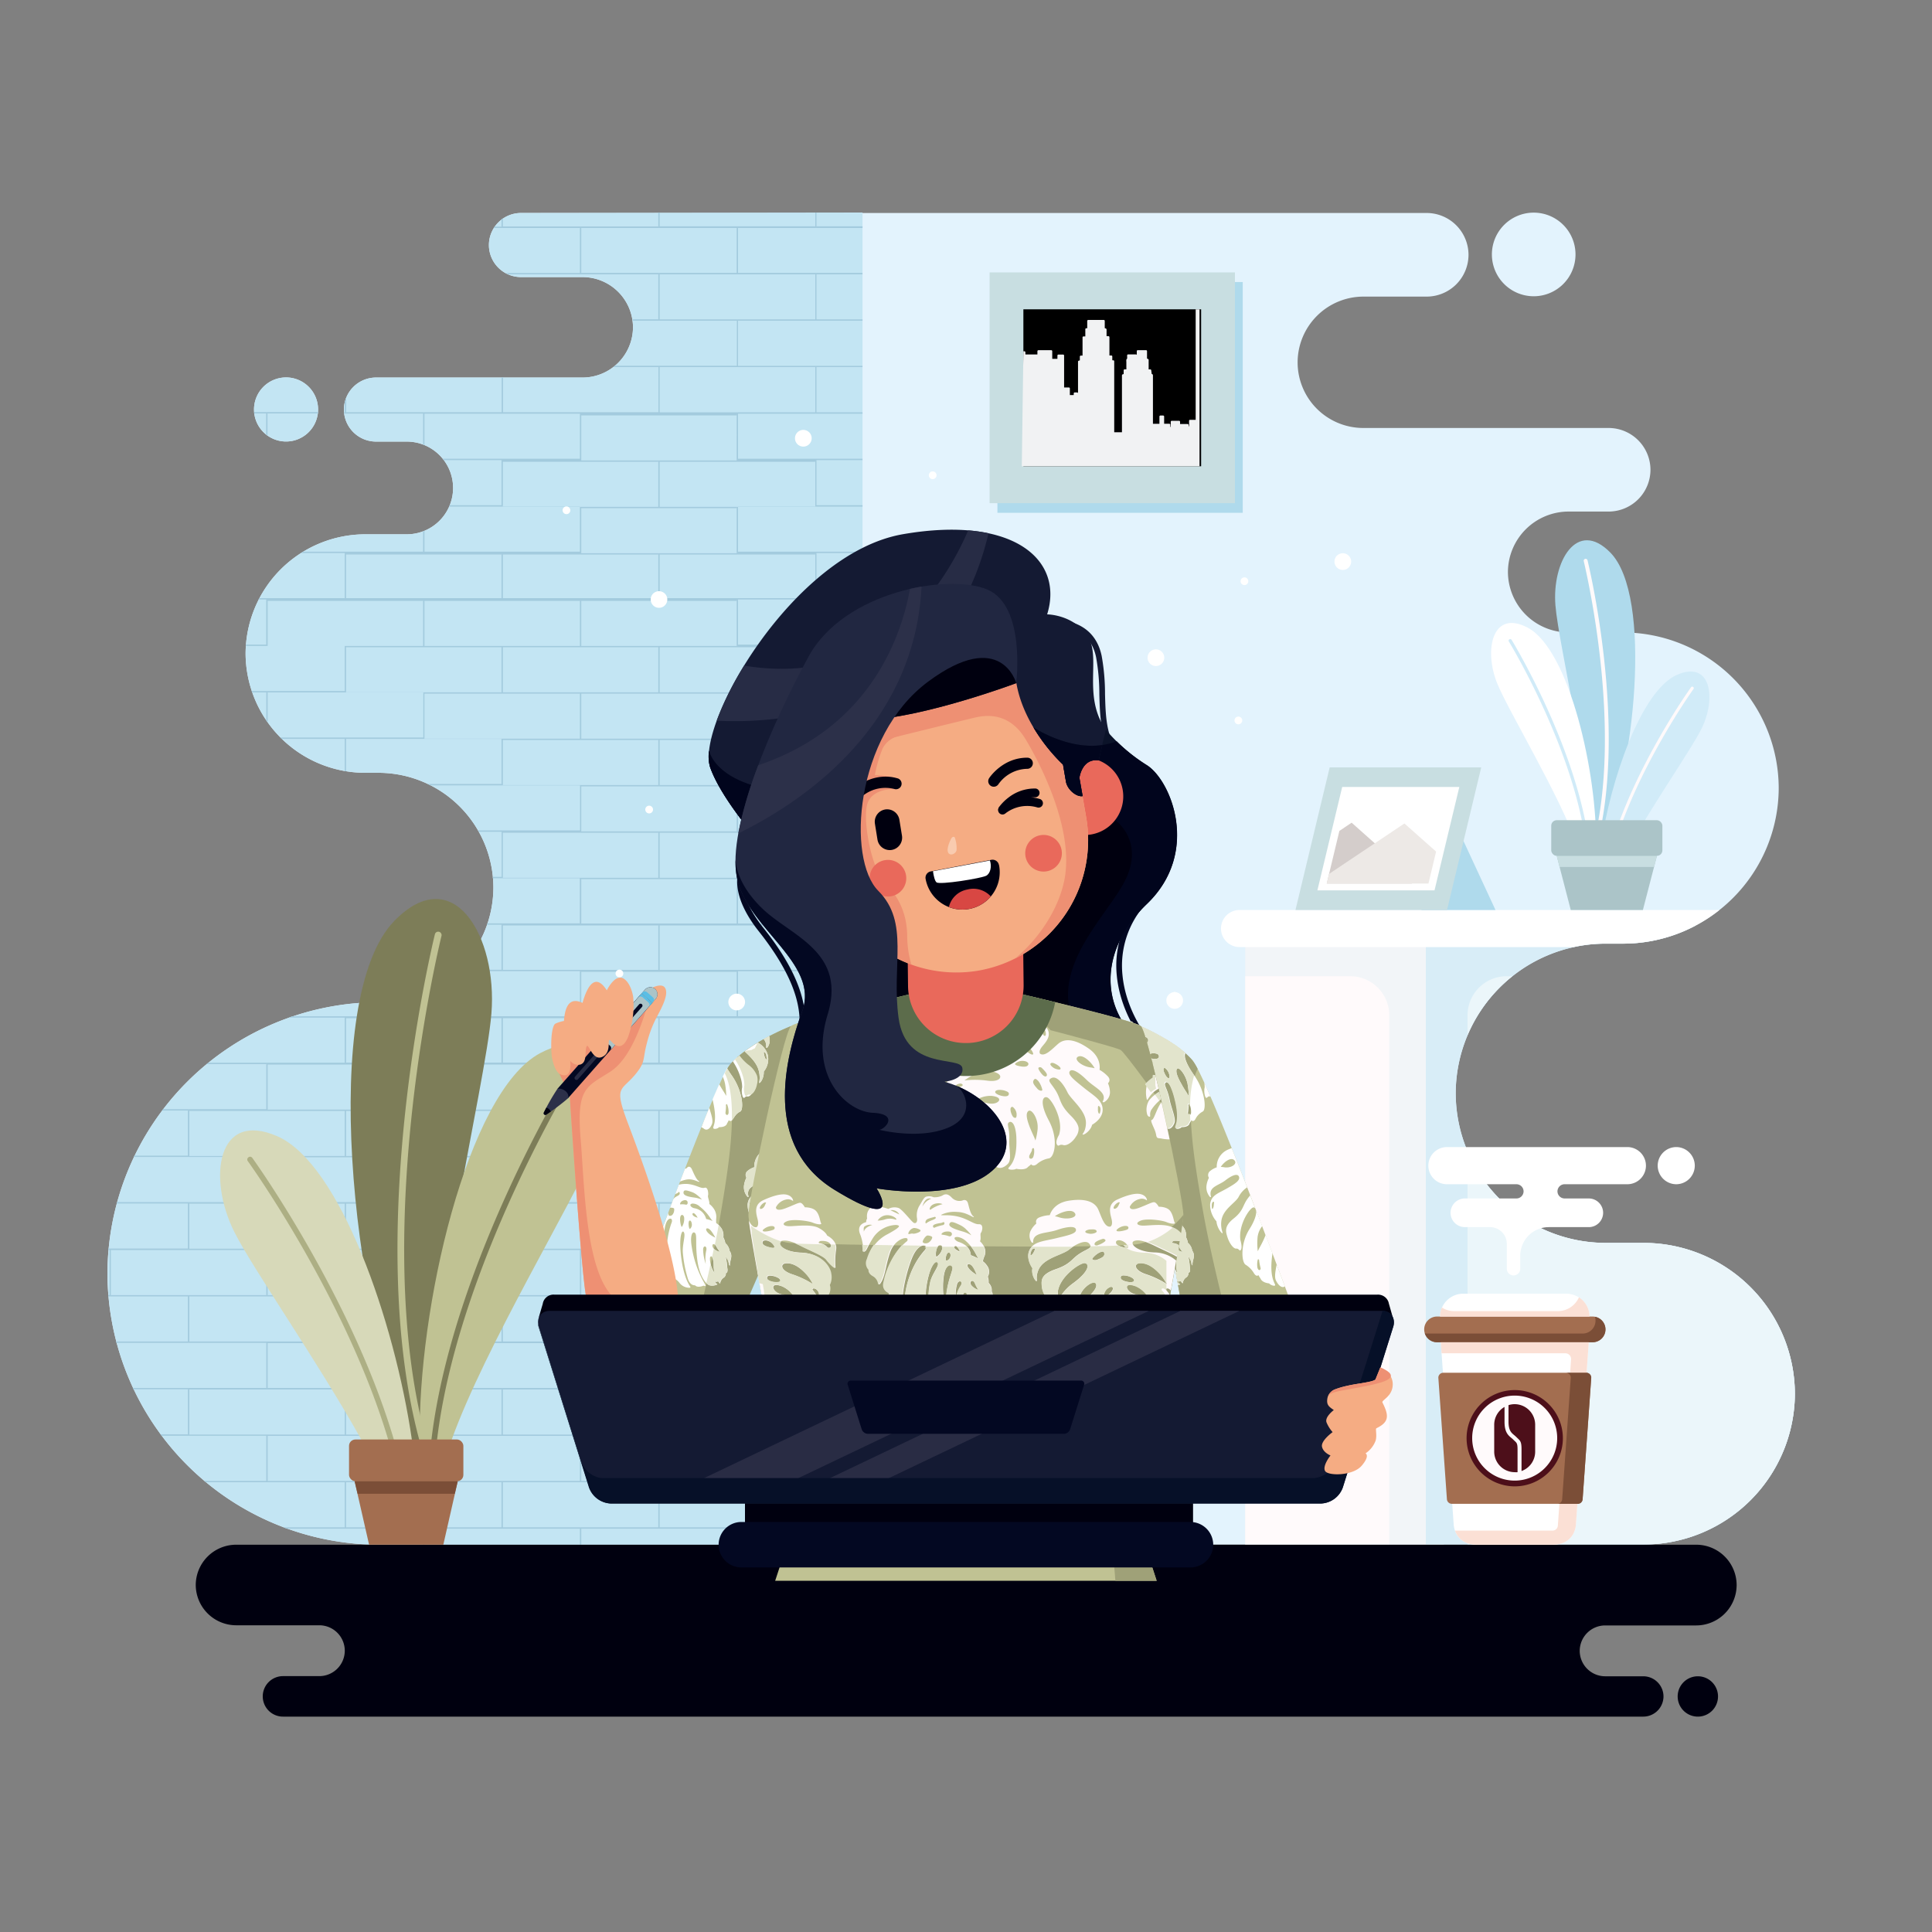 <svg xmlns="http://www.w3.org/2000/svg" viewBox="0 0 500 500"><rect x="0" y="0" width="500" height="500" fill="#808080" stroke="none"/><defs><style>.cls-7{fill:#fff;}.cls-2{fill:#e3f3fd;}.cls-10,.cls-11,.cls-12,.cls-13,.cls-14,.cls-16,.cls-17,.cls-18,.cls-19,.cls-2,.cls-20,.cls-21,.cls-22,.cls-23,.cls-24,.cls-26,.cls-27,.cls-28,.cls-29,.cls-30,.cls-31,.cls-32,.cls-33,.cls-34,.cls-35,.cls-36,.cls-37,.cls-38,.cls-39,.cls-4,.cls-40,.cls-41,.cls-42,.cls-43,.cls-45,.cls-46,.cls-48,.cls-49,.cls-5,.cls-6,.cls-7{fill-rule:evenodd;}.cls-3{fill:#f2f5f8;}.cls-4{fill:#fffafb;}.cls-5{fill:#d8edf7;}.cls-6{fill:#ebf6fa;}.cls-13,.cls-8{fill:#afdaec;}.cls-17,.cls-9{fill:#c8dee1;}.cls-10{fill:#c3e5f3;}.cls-11{fill:#a3cbde;}.cls-12{fill:#f1f2f3;}.cls-14{fill:#d1ebf8;}.cls-15,.cls-16{fill:#abc4c8;}.cls-18{fill:#d4cdcb;}.cls-19{fill:#ede9e6;}.cls-20,.cls-47{fill:#00000f;}.cls-21{fill:#7d7d58;}.cls-22{fill:#c0c293;}.cls-23{fill:#d7d9b9;}.cls-24{fill:#adaf84;}.cls-25,.cls-26{fill:#a36e50;}.cls-27{fill:#7b4e37;}.cls-28{fill:#4d0f1a;}.cls-29{fill:#fbe0d5;}.cls-30,.cls-44{fill:#030822;}.cls-31{fill:#141a33;}.cls-32{fill:#0b1329;}.cls-33{fill:#01051d;}.cls-34{fill:#9fa178;}.cls-35{fill:#e2e4cc;}.cls-36{fill:#5c6c4b;}.cls-37{fill:#e9695b;}.cls-38{fill:#f5ac83;}.cls-39{fill:#ee9073;}.cls-40{fill:#272c45;}.cls-41{fill:#2c3049;}.cls-42{fill:#5abee5;}.cls-43{fill:#292c44;}.cls-45{fill:#d84743;}.cls-46{fill:#212741;}.cls-48{fill:#061028;}.cls-49{fill:#f9cbaf;}</style></defs><title>designer</title><g id="BACKGROUND"></g><g id="OBJECTS"><path class="cls-2" d="M98,399.77a70.4,70.4,0,0,1-70.19-70.2h0A70.4,70.4,0,0,1,98,259.37h0a29.77,29.77,0,0,0,29.69-29.68h0A29.77,29.77,0,0,0,98,200H94.42a31,31,0,0,1-30.86-30.86h0a31,31,0,0,1,30.86-30.86h10.84a12,12,0,0,0,12-12h0a12,12,0,0,0-12-12h-8A8.32,8.32,0,0,1,89,106h0a8.32,8.32,0,0,1,8.3-8.29h53.52a13.07,13.07,0,0,0,13-13h0a13.06,13.06,0,0,0-13-13h-16a8.31,8.31,0,0,1-8.29-8.29h0a8.32,8.32,0,0,1,8.29-8.3H369.23a10.86,10.86,0,0,1,10.82,10.83h0a10.84,10.84,0,0,1-10.82,10.81H352.82a17.06,17.06,0,0,0-17,17h0a17,17,0,0,0,17,17h63.5a10.85,10.85,0,0,1,10.82,10.82h0a10.84,10.84,0,0,1-10.82,10.81H405.93A15.72,15.72,0,0,0,390.25,148h0a15.72,15.72,0,0,0,15.68,15.68h14.14a40.38,40.38,0,0,1,40.26,40.27h0a40.39,40.39,0,0,1-40.26,40.27h-4.61a38.84,38.84,0,0,0-38.73,38.73h0a38.85,38.85,0,0,0,38.73,38.73h10a39.16,39.16,0,0,1,39.05,39.05h0a39.16,39.16,0,0,1-39.05,39Zm299-323.1A10.82,10.82,0,1,0,386.1,65.86a10.82,10.82,0,0,0,10.82,10.81ZM74,114.26A8.29,8.29,0,1,0,65.74,106,8.29,8.29,0,0,0,74,114.26Z"/><rect class="cls-3" x="322.27" y="239.57" width="51.39" height="160.2"/><path class="cls-4" d="M322.27,399.77V252.65h27.2a10.1,10.1,0,0,1,10.07,10.07v137Z"/><path class="cls-5" d="M369,239.57h69.77a39.86,39.86,0,0,1-18.69,4.64h-4.61a38.84,38.84,0,0,0-38.73,38.73h0a38.85,38.85,0,0,0,38.73,38.73h10a39.16,39.16,0,0,1,39.05,39.05h0a39.16,39.16,0,0,1-39.05,39H369Z"/><path class="cls-6" d="M379.8,399.77V298a38.88,38.88,0,0,0,35.66,23.65h10a39.16,39.16,0,0,1,39.05,39.05h0a39.16,39.16,0,0,1-39.05,39Zm0-131.92v-5.13a10.1,10.1,0,0,1,10.07-10.07h1.52A39.15,39.15,0,0,0,379.8,267.85Z"/><path class="cls-7" d="M445,235.5H320.79a4.81,4.81,0,0,0-4.8,4.8h0a4.81,4.81,0,0,0,4.8,4.8h86.43a38,38,0,0,1,8.24-.89h4.61A40.07,40.07,0,0,0,445,235.5Z"/><rect class="cls-8" x="258.13" y="72.99" width="63.49" height="59.72"/><rect class="cls-9" x="256.11" y="70.5" width="63.49" height="59.72"/><rect class="cls-1" x="264.85" y="80.05" width="46" height="40.62"/><path class="cls-10" d="M223.22,55V399.77H98a70.4,70.4,0,0,1-70.19-70.2h0A70.4,70.4,0,0,1,98,259.37h0a29.77,29.77,0,0,0,29.69-29.68h0A29.77,29.77,0,0,0,98,200H94.42a31,31,0,0,1-30.86-30.86h0a31,31,0,0,1,30.86-30.86h10.84a12,12,0,0,0,12-12h0a12,12,0,0,0-12-12h-8A8.32,8.32,0,0,1,89,106h0a8.32,8.32,0,0,1,8.3-8.29h53.52a13.07,13.07,0,0,0,13-13h0a13.06,13.06,0,0,0-13-13h-16a8.31,8.31,0,0,1-8.29-8.29h0a8.32,8.32,0,0,1,8.29-8.3ZM74,114.26A8.29,8.29,0,1,0,65.74,106,8.29,8.29,0,0,0,74,114.26Z"/><path class="cls-11" d="M211.3,55v3.58h11.92V59H191V70.63h32.21V71H211.3V82.65h11.92V83H191V94.68h32.21V95H211.3V106.7h11.92v.36H191v11.66h32.21v.36H211.3v11.67h11.92v.35H191v11.67h32.21v.36H211.3V154.8h11.92v.35H191v11.67h32.21v.35H211.3v11.67h11.92v.36H191v11.67h32.21v.35H211.3v11.67h11.92v.36H191v11.66h32.21v.36H211.3v11.67h11.92v.35H191V239h32.21v.36H211.3V251h11.92v.36H191V263h32.21v.35H211.3V275h11.92v.36H191v11.66h32.21v.36H211.3v11.67h11.92v.35H191V311.1h32.21v.36H211.3v11.66h11.92v.36H191v11.67h32.21v.35H211.3v11.67h11.92v.36H191V359.2h32.21v.35H211.3v11.67h11.92v.36H191v11.67h32.21v.35H211.3v11.67h11.92v.35H191v4.15h-.35v-4.15H150.43v4.15h-.35v-4.15H109.85v4.15h-.35v-4.15H74.25l-1-.35H89.21V383.6H53.26l-.41-.35H68.92V371.58H41.8l-.26-.36h7.09V359.55H34.53c-.06-.12-.12-.23-.17-.35H68.92V347.53H30.1l-.09-.36H48.63V335.5H28l0-.35h.36V323.48H28c0-.12,0-.23,0-.36H48.63V311.46H30.15l.09-.36H68.92V299.43H34.6c.06-.11.11-.23.17-.35H48.63V287.41H41.92l.28-.36H68.92V275.39H53.45l.44-.36H89.21V263.36H74.69c.34-.12.67-.24,1-.35H109.5v-6l.35-.16V263h40.23V251.34H118.2l.38-.36h11.21V239.32H126l.12-.36h23.94V227.29H127.54l0-.35h2.28V215.27h-5.92l-.2-.36h26.41V203.25H111.39c-.23-.13-.47-.24-.72-.36h19.12V191.22H89.56v8.4l-.35-.06v-8.34H72.91l-.36-.35h37V179.2H69.27V187l-.35-.51V179.2H65.25l-.12-.36H89.21V167.17H63.63c0-.11,0-.23,0-.35h5.27V155.15h-2l.19-.35H89.21V143.13H77.88l.57-.36H109.5v-5.26l.35-.14v5.4h40.23V131.1H116.25l.15-.35h13.39V119.08H114.86l-.27-.36h35.49V107.06H109.85v8.12l-.35-.14v-8H89.08c0-.12,0-.24,0-.36h.17v-2.56a9.13,9.13,0,0,1,.35-1.16v3.72h40.23v-9h.35v9h40.23V95h-11.7l.45-.35h31.54V83H163.75c0-.12,0-.24-.05-.36h6.67V71H131.65a7.12,7.12,0,0,1-.74-.35h19.17V59h-22.3c.07-.12.15-.24.23-.35h1.78V56.75l.35-.26v2.12h40.23V55h.35v3.58H211V55Zm-129,52c0-.12,0-.24,0-.36H65.77c0,.12,0,.24,0,.36h3.11v5.44l.35.26v-5.7ZM211,383.6H170.72v11.67H211V383.6Zm-40.58,0H130.14v11.67h40.23V383.6Zm-40.58,0H89.56v11.67h40.23V383.6Zm60.87-12H150.43v11.67h40.23V371.58Zm-40.58,0H109.85v11.67h40.23V371.58Zm-40.58,0H69.27v11.67H109.5V371.58Zm101.45-12H170.72v11.67H211V359.55Zm-40.58,0H130.14v11.67h40.23V359.55Zm-40.58,0H89.56v11.67h40.23V359.55Zm-40.58,0H49v11.67H89.21V359.55Zm101.45-12H150.43V359.2h40.23V347.53Zm-40.58,0H109.85V359.2h40.23V347.53Zm-40.58,0H69.27V359.2H109.5V347.53ZM211,335.5H170.72v11.67H211V335.5Zm-40.58,0H130.14v11.67h40.23V335.5Zm-40.58,0H89.56v11.67h40.23V335.5Zm-40.58,0H49v11.67H89.21V335.5Zm101.45-12H150.43v11.67h40.23V323.48Zm-40.58,0H109.85v11.67h40.23V323.48Zm-40.58,0H69.27v11.67H109.5V323.48Zm-40.58,0H28.69v11.67H68.92V323.48Zm142-12H170.72v11.66H211V311.46Zm-40.58,0H130.14v11.66h40.23V311.46Zm-40.58,0H89.56v11.66h40.23V311.46Zm-40.58,0H49v11.66H89.21V311.46Zm101.45-12H150.43V311.1h40.23V299.43Zm-40.58,0H109.85V311.1h40.23V299.43Zm-40.58,0H69.27V311.1H109.5V299.43Zm101.45-12H170.72v11.67H211V287.41Zm-40.58,0H130.14v11.67h40.23V287.41Zm-40.58,0H89.56v11.67h40.23V287.41Zm-40.58,0H49v11.67H89.21V287.41Zm101.45-12H150.43v11.66h40.23V275.39Zm-40.58,0H109.85v11.66h40.23V275.39Zm-40.58,0H69.27v11.66H109.5V275.39Zm101.45-12H170.72V275H211V263.36Zm-40.58,0H130.14V275h40.23V263.36Zm-40.58,0H89.56V275h40.23V263.36Zm60.87-12H150.43V263h40.23V251.34Zm20.29-12H170.72V251H211V239.32Zm-40.58,0H130.14V251h40.23V239.32Zm20.29-12H150.43V239h40.23V227.29Zm20.29-12H170.72v11.67H211V215.27Zm-40.58,0H130.14v11.67h40.23V215.27Zm20.29-12H150.43v11.66h40.23V203.25Zm20.29-12H170.72v11.67H211V191.22Zm-40.58,0H130.14v11.67h40.23V191.22Zm20.29-12H150.43v11.67h40.23V179.2Zm-40.58,0H109.85v11.67h40.23V179.2Zm60.87-12H170.72v11.67H211V167.17Zm-40.58,0H130.14v11.67h40.23V167.17Zm-40.58,0H89.56v11.67h40.23V167.17Zm60.87-12H150.43v11.67h40.23V155.15Zm-40.58,0H109.85v11.67h40.23V155.15Zm-40.58,0H69.27v11.67H109.5V155.15Zm101.45-12H170.72V154.8H211V143.13Zm-40.58,0H130.14V154.8h40.23V143.13Zm-40.58,0H89.56V154.8h40.23V143.13Zm60.87-12H150.43v11.67h40.23V131.1Zm20.29-12H170.72v11.67H211V119.08Zm-40.58,0H130.14v11.67h40.23V119.08Zm20.29-12H150.43v11.66h40.23V107.06ZM211,95H170.72V106.7H211V95Zm0-24H170.72V82.65H211V71ZM190.66,59H150.43V70.63h40.23Z"/><path class="cls-12" d="M264.85,90.91h.25a.26.26,0,0,1,.27.24v.59h3.11l0-.87a.27.27,0,0,1,.27-.24h3.31a.25.25,0,0,1,.26.24v2h1.34V92a.23.23,0,0,1,.08-.17.28.28,0,0,1,.19-.07h1.2a.25.25,0,0,1,.26.24v8.28h1.22a.25.25,0,0,1,.19.07.19.19,0,0,1,.08.17v1.72h1v-.44a.26.26,0,0,1,.27-.24h.58a.26.26,0,0,1,.26.2V93.58a.25.25,0,0,1,.18-.23l.29-.09,0,0a1.93,1.93,0,0,0,0-.23c0-.26,0-.51,0-.76a.26.26,0,0,1,.26-.24h.44l0-4.73a.25.25,0,0,1,.25-.24l.47,0V85.19a.26.26,0,0,1,.27-.24h.22a3.25,3.25,0,0,0,0-.43c0-.49,0-1,0-1.47a.2.2,0,0,1,.08-.17.27.27,0,0,1,.19-.08h4a.26.26,0,0,1,.27.25v1.88a.61.61,0,0,1,.36.14.22.22,0,0,1,.11.2V87h.48a.26.26,0,0,1,.26.25V92l.48,0a.25.25,0,0,1,.26.24l0,1h.24a.25.25,0,0,1,.26.24l0,18.39h2V97.2a.36.36,0,0,1,.12-.29.45.45,0,0,1,.27-.08h.05v-1a.25.25,0,0,1,.26-.24h.44a2.43,2.43,0,0,0,0-.45c0-.5,0-1,0-1.5a2.18,2.18,0,0,1,0-.51.36.36,0,0,1,.2-.3h0a.14.14,0,0,0,0-.06,1.84,1.84,0,0,0,0-.41c0-.14,0-.29,0-.42a.26.26,0,0,1,.27-.22l2,0a.28.28,0,0,1,.23.12c0-.34,0-.68,0-1a.26.26,0,0,1,.27-.22l2.11,0a.26.26,0,0,1,.27.25l0,1.93h0a.73.73,0,0,1,.33.16.21.21,0,0,1,.09.18l0,2.46.43,0a.25.25,0,0,1,.24.21l.13,1a.35.35,0,0,1,.13,0,.44.44,0,0,1,.18.33v12.54h1.68v-1.9a.21.21,0,0,1,.08-.17.23.23,0,0,1,.19-.07l.68,0a.26.26,0,0,1,.27.24v1.89h1.33a.25.25,0,0,1,.26.23l0,.58h.12v-1.34a.26.26,0,0,1,.27-.24h1.87a.26.26,0,0,1,.27.23c0,.2,0,.4,0,.61a.25.25,0,0,1,.15,0h1.8a.26.26,0,0,1,.27.23l0,.47,0,0a.8.8,0,0,0,.11-.25,2,2,0,0,0,0-.55c0-.25,0-.5,0-.76a.24.24,0,0,1,.25-.23l1.46,0V80.05h1v40.62h-46Z"/><path class="cls-13" d="M416.75,143c-8.66-8.83-15.11,2.38-14.21,13.64.85,10.67,10,47.28,8.34,62.68h3.53C423,199.56,427.85,154.29,416.75,143Z"/><path class="cls-4" d="M413.11,219.31c8.39-31.13-2.23-74.16-2.26-74.31a.51.51,0,0,0-.61-.36.49.49,0,0,0-.36.6c0,.14,10.66,43.22,2.21,74.07Z"/><path class="cls-7" d="M395.37,162.44c-9.13-4.84-11.44,5.72-7.88,14.46,2.95,7.23,16,28.65,20.92,42.41h4.64C413.45,200.29,406.15,168.15,395.37,162.44Z"/><path class="cls-14" d="M411.36,219.31c-3-25.72-20.13-53.67-20.19-53.77a.42.42,0,0,0-.71.43c.06.1,17.05,27.87,20.07,53.34Z"/><path class="cls-14" d="M434,174.65c8.85-3.87,10.25,6.13,6.32,14-2.66,5.34-12.25,19-18.71,30.64h-7.37C416.74,201.72,424.83,178.64,434,174.65Z"/><path class="cls-4" d="M416.85,219.31c6.29-21.32,20.76-41.4,20.82-41.48a.39.39,0,0,1,.63.45c-.06.08-14.38,20-20.65,41Z"/><rect class="cls-15" x="401.46" y="212.27" width="28.76" height="9.22" rx="1.41"/><polygon class="cls-16" points="407.32 217.48 424.37 217.48 428.81 221.5 425.18 235.5 415.85 235.5 406.51 235.5 402.88 221.5 407.32 217.48"/><polygon class="cls-17" points="428.81 221.5 428.07 224.37 403.62 224.37 402.88 221.5 428.81 221.5"/><polygon class="cls-13" points="378.68 217.5 359.54 217.5 367.9 235.5 387.03 235.5 378.68 217.5"/><polygon class="cls-17" points="344.12 198.6 383.34 198.6 374.49 235.5 335.27 235.5 344.12 198.6"/><polygon class="cls-7" points="347.36 203.67 377.67 203.67 371.25 230.43 340.94 230.43 347.36 203.67"/><polygon class="cls-7" points="348.94 205.43 375.25 205.43 369.68 228.67 343.36 228.67 348.94 205.43"/><polygon class="cls-18" points="365.41 228.67 343.36 228.67 346.63 215.04 349.8 212.91 360.83 222.72 365.41 228.67"/><polygon class="cls-19" points="371.66 220.39 369.68 228.67 343.36 228.67 343.96 226.17 363.46 213.11 371.66 220.39"/><path class="cls-20" d="M439,420.66H415.41a6.6,6.6,0,0,0-6.58,6.58h0a6.6,6.6,0,0,0,6.58,6.58h9.88a5.24,5.24,0,0,1,5.22,5.22h0a5.24,5.24,0,0,1-5.22,5.22h-352A5.24,5.24,0,0,1,68,439h0a5.24,5.24,0,0,1,5.22-5.22h9.43a6.6,6.6,0,0,0,6.58-6.58h0a6.6,6.6,0,0,0-6.58-6.58H61.1a10.48,10.48,0,0,1-10.44-10.45h0A10.47,10.47,0,0,1,61.1,399.77H439a10.47,10.47,0,0,1,10.44,10.44h0A10.48,10.48,0,0,1,439,420.66Zm.4,23.6a5.22,5.22,0,1,0-5.22-5.22A5.22,5.22,0,0,0,439.4,444.26Z"/><path class="cls-21" d="M102.12,238.26c15.28-15.56,26.65,4.2,25.06,24-1.5,18.81-17.71,83.34-14.71,110.49h-6.21C91.08,338,82.56,258.18,102.12,238.26Z"/><path class="cls-22" d="M108.55,372.79c-14.78-54.87,3.93-130.72,4-131a.88.88,0,0,1,1.06-.65.89.89,0,0,1,.65,1.07c-.07.25-18.8,76.19-3.91,130.56Z"/><path class="cls-22" d="M139.82,272.54C155.92,264,160,282.63,153.7,298c-5.2,12.76-28.18,50.51-36.87,74.76h-8.18C108,339.27,120.81,282.62,139.82,272.54Z"/><path class="cls-21" d="M111.63,372.79c5.33-45.33,35.48-94.6,35.59-94.78a.73.73,0,1,1,1.25.76c-.11.18-30.06,49.13-35.38,94Z"/><path class="cls-23" d="M71.77,294.06c-15.61-6.82-18.08,10.81-11.15,24.72,4.69,9.42,21.6,33.51,33,54h13C102.15,341.78,87.9,301.11,71.77,294.06Z"/><path class="cls-24" d="M102,372.79c-11.08-37.57-36.59-73-36.7-73.12a.68.68,0,0,0-1-.16.69.69,0,0,0-.16,1c.1.14,25.35,35.18,36.4,72.32Z"/><rect class="cls-25" x="90.33" y="372.54" width="29.59" height="10.81" rx="1.65"/><polygon class="cls-26" points="113.89 378.65 96.36 378.65 91.78 383.36 95.52 399.77 105.12 399.77 114.73 399.77 118.46 383.36 113.89 378.65"/><polygon class="cls-27" points="91.78 383.36 92.55 386.59 117.69 386.59 118.46 383.36 91.78 383.36"/><path class="cls-7" d="M433.81,296.86h0a4.82,4.82,0,0,1,4.8,4.81h0a4.82,4.82,0,0,1-4.8,4.81h0a4.82,4.82,0,0,1-4.8-4.81h0A4.82,4.82,0,0,1,433.81,296.86Z"/><path class="cls-7" d="M379.11,310.16h13.35a1.85,1.85,0,0,0,1.84-1.84h0a1.85,1.85,0,0,0-1.84-1.84h-18a4.82,4.82,0,0,1-4.81-4.81h0a4.83,4.83,0,0,1,4.81-4.81h46.7a4.82,4.82,0,0,1,4.81,4.81h0a4.82,4.82,0,0,1-4.81,4.81H404.91a1.85,1.85,0,0,0-1.84,1.84h0a1.85,1.85,0,0,0,1.84,1.84h6.27a3.72,3.72,0,0,1,3.71,3.71h0a3.72,3.72,0,0,1-3.71,3.71H400.82a7.4,7.4,0,0,0-7.38,7.38v3.38a1.74,1.74,0,0,1-1.74,1.74h0a1.74,1.74,0,0,1-1.74-1.74V321.9a4.34,4.34,0,0,0-4.33-4.32h-6.52a3.72,3.72,0,0,1-3.71-3.71h0A3.72,3.72,0,0,1,379.11,310.16Z"/><path class="cls-7" d="M383.16,338.19c-1,1.17-10.48,6.45-10.48,6.45l3.53,49.85s.09,5.28,6.1,5.28h19.43c6,0,6.1-5.28,6.1-5.28l3.52-49.85s-9.53-5.28-10.48-6.45Z"/><path class="cls-26" d="M373.53,355.27h37a1.27,1.27,0,0,1,1.28,1.37L409.58,388a1.27,1.27,0,0,1-1.28,1.19H375.74a1.29,1.29,0,0,1-1.28-1.19l-2.21-31.33a1.24,1.24,0,0,1,.34-1A1.27,1.27,0,0,1,373.53,355.27Z"/><path class="cls-7" d="M378.61,334.81h26.83a6,6,0,0,1,5.93,5.93h0a6,6,0,0,1-5.93,5.93H378.61a6,6,0,0,1-5.93-5.93h0A6,6,0,0,1,378.61,334.81Z"/><path class="cls-26" d="M371.9,340.72h40.24a3.34,3.34,0,0,1,3.33,3.33h0a3.33,3.33,0,0,1-3.33,3.32H371.9a3.32,3.32,0,0,1-3.32-3.32h0A3.33,3.33,0,0,1,371.9,340.72Z"/><path class="cls-28" d="M392,384.67a12.46,12.46,0,1,0-12.45-12.46A12.49,12.49,0,0,0,392,384.67Z"/><path class="cls-4" d="M392,383.18a11,11,0,1,0-11-11A11,11,0,0,0,392,383.18Z"/><path class="cls-28" d="M392,363.4h0a5.32,5.32,0,0,1,5.3,5.3v7a5.32,5.32,0,0,1-3.53,5V375.1c0-1.94-.31-2.22-1.05-2.91l-.35-.34c-.18-.17-.36-.33-.55-.48-.7-.59-1.42-1.2-1.42-3.45v-4.27a5.25,5.25,0,0,1,1.6-.25Zm.74,17.57V375.1c0-1.49-.21-1.68-.72-2.16l-.38-.36a4.57,4.57,0,0,0-.47-.42c-.89-.74-1.8-1.51-1.8-4.24v-3.81a5.31,5.31,0,0,0-2.67,4.59v7A5.32,5.32,0,0,0,392,381h0A4.52,4.52,0,0,0,392.76,381Z"/><path class="cls-27" d="M412.92,341.79a3.31,3.31,0,0,1-1.58,2.83,3.24,3.24,0,0,1-1.74.5H369.36a3.11,3.11,0,0,1-.62-.06,3.33,3.33,0,0,0,3.16,2.31h40.24a3.32,3.32,0,0,0,.62-6.59A3.1,3.1,0,0,1,412.92,341.79Z"/><path class="cls-29" d="M408.63,335.75a6,6,0,0,1-5.44,3.57H376.35a5.87,5.87,0,0,1-3.18-.93,5.82,5.82,0,0,0-.49,2.33h38.69A5.94,5.94,0,0,0,408.63,335.75Z"/><path class="cls-29" d="M405.12,350.23a1.47,1.47,0,0,1,1.47,1.58l-.24,3.46h4.26l.56-7.9H372.88l.2,2.86Zm-1.55,38.93-.4,5.68a1.38,1.38,0,0,1-1.37,1.28H376.55c.55,1.55,2,3.65,5.77,3.65h19.43c6,0,6.1-5.28,6.1-5.28l.38-5.33Z"/><path class="cls-27" d="M406.51,356.64,404.29,388a1.27,1.27,0,0,1-1.27,1.19h5.28a1.27,1.27,0,0,0,1.28-1.19l2.22-31.33a1.28,1.28,0,0,0-.34-1,1.26,1.26,0,0,0-.85-.4h-5.38a1.27,1.27,0,0,1,.94.4A1.24,1.24,0,0,1,406.51,356.64Z"/><path class="cls-7" d="M168,210.51a1,1,0,1,0-1-1A1,1,0,0,0,168,210.51Z"/><path class="cls-7" d="M320.49,187.45a1,1,0,1,0-1-1A1,1,0,0,0,320.49,187.45Z"/><path class="cls-7" d="M241.38,124a1,1,0,1,0-1-1A1,1,0,0,0,241.38,124Z"/><path class="cls-7" d="M160.31,252.94a1,1,0,1,0-1-1A1,1,0,0,0,160.31,252.94Z"/><path class="cls-7" d="M304,258.73a1,1,0,1,0-1-1A1,1,0,0,0,304,258.73Z"/><path class="cls-7" d="M322.06,151.42a1,1,0,1,0-1-1A1,1,0,0,0,322.06,151.42Z"/><path class="cls-7" d="M146.6,133.06a1,1,0,1,0-1-1A1,1,0,0,0,146.6,133.06Z"/><path class="cls-7" d="M347.51,147.5a2.16,2.16,0,1,0-2.15-2.15A2.16,2.16,0,0,0,347.51,147.5Z"/><path class="cls-7" d="M299.15,172.37a2.16,2.16,0,1,0-2.16-2.15A2.16,2.16,0,0,0,299.15,172.37Z"/><path class="cls-7" d="M207.89,115.58a2.16,2.16,0,1,0-2.15-2.15A2.15,2.15,0,0,0,207.89,115.58Z"/><path class="cls-7" d="M170.55,157.3a2.15,2.15,0,1,0-2.15-2.15A2.15,2.15,0,0,0,170.55,157.3Z"/><path class="cls-7" d="M190.66,261.48a2.16,2.16,0,1,0-2.16-2.15A2.15,2.15,0,0,0,190.66,261.48Z"/><path class="cls-7" d="M304,261.08a2.16,2.16,0,1,0-2.15-2.15A2.16,2.16,0,0,0,304,261.08Z"/><path class="cls-30" d="M295.56,232.76a.74.74,0,1,1,1.11,1,23.83,23.83,0,0,0-6.18,18.53c.68,7.34,4.43,14.59,9.88,20.42a.74.74,0,1,1-1.07,1c-5.67-6-9.56-13.62-10.28-21.29A25.33,25.33,0,0,1,295.56,232.76Z"/><path class="cls-31" d="M270.41,162a.73.73,0,0,1-.85-.61.74.74,0,0,1,.61-.85s12.54-2.17,14.94,9.2a55.55,55.55,0,0,1,.87,9.94c.2,7.33.39,14.25,7.49,18.36a.73.73,0,1,1-.74,1.27c-7.81-4.51-8-11.84-8.22-19.59a54.09,54.09,0,0,0-.85-9.68C281.56,160.06,270.44,162,270.41,162Z"/><path class="cls-30" d="M191.2,225.53a.74.74,0,1,1,1.36.6s-2.27,4.88,5,14c3.81,4.8,7.31,10.1,9.26,15.62s2.35,11.4-.12,17.11a.74.74,0,0,1-1.36-.58c2.31-5.33,1.94-10.77.08-16s-5.29-10.51-9-15.2C188.57,231.22,191.2,225.55,191.2,225.53Z"/><path class="cls-32" d="M286.19,188.86A46,46,0,0,0,296.72,198c6.3,3.88,14,22.6.09,35.95s-11.94,30.58,2.78,39-80.74,4.7-80.74,4.7l-.07-47.28,37.42-24.16S285.56,187.9,286.19,188.86Z"/><path class="cls-33" d="M289,191.85a45.19,45.19,0,0,0,7.75,6.12c6.3,3.88,14,22.6.09,35.95s-11.94,30.58,2.78,39-80.74,4.7-80.74,4.7l-.07-47.28,37.42-24.16s13.5-8.39,22.39-13.49A19.33,19.33,0,0,0,289,191.85Z"/><path class="cls-20" d="M288.45,277.62c-6.5.5-14.85.71-23.51.77-8.59-2.29-16.16-5.08-16.11-6,.14-2.45-30,1.4-30-2.53S227,236.27,227,236.27l40.48-22,21.12-2s8.15,5.55,2.12,16.47-25.34,27.73-5.74,45.1A18.77,18.77,0,0,1,288.45,277.62Z"/><path class="cls-22" d="M204.72,265.55s-10.91,4.24-15.82,10-35.65,91.73-37.64,98.73a13.75,13.75,0,0,0,.14,7.28L172,384.77c5.59-11.59,19.55-42.4,19.55-42.4Z"/><path class="cls-34" d="M204.72,265.55s-10.91,4.24-15.82,10a13.5,13.5,0,0,0-1.35,2.27c3.71,7.34,1.17,23.31-1.16,37-2.9,17-11.89,52.81-16.75,63a15.21,15.21,0,0,1-4.47,5.91l6.82,1.08c5.59-11.59,28.93-65.65,28.93-65.65Z"/><path class="cls-7" d="M199,268.2l-1.36.73a2.37,2.37,0,0,1,.62,1.39,2.14,2.14,0,0,1,0,.72.26.26,0,0,0,.28.13,3.11,3.11,0,0,0,.57-2.69c0-.09,0-.19-.07-.28Zm-2.9,1.62a5.22,5.22,0,0,1,2.62,3.26,5.12,5.12,0,0,1-1.06,4.25,3.86,3.86,0,0,1-.07,1c-.29,1.54-1.35,2.5-1.1,1.59a4.38,4.38,0,0,0,.1-1.35,7.22,7.22,0,0,0-.17-1.26c-.47-2.2-2.25-3.83-3.71-5.22,1.09-.8,2.25-1.56,3.39-2.24Zm-5.29,3.78c-.41.36-.79.72-1.15,1.09a15.26,15.26,0,0,1,2.22,5,8.43,8.43,0,0,1,.19,1.7,4.5,4.5,0,0,0,.16,2.48c.49.74.41-.23,1.2-.1s1.66-1.25,1.91-2.67a4.25,4.25,0,0,0,0-2.24,6.39,6.39,0,0,0-2.26-2.85,11.68,11.68,0,0,1-2.27-2.39Zm-2.6,2.95c.31.52.67,1.08,1.11,1.7A16,16,0,0,1,190.4,280c1.91,3.63,2,7.22,1.18,7.66-1,.52-1.24,1-1.93,2-.42.65-.8.48-1.05.25a5.23,5.23,0,0,1-.42.79c-.3,1.13-2.1,1-2.1,1-.19.39-1.7.78-1.48,0s1-2.24-.2-7.17c.62-1.45,1.2-2.76,1.72-3.92l.16.27c.33.56.69,1.15,1.07,1.73.22.36.42.7.6,1a21,21,0,0,0-.3-3.09c-.05-.21-.09-.41-.14-.6a8.28,8.28,0,0,0-.47-1.29c.44-.92.84-1.67,1.17-2.25Zm-4.68,10.2c-.64,1.54-1.33,3.21-2,5a2.25,2.25,0,0,1,.63.35c.8.62,1.64,0,2.11-1.24.34-.88-.2-2.47-.7-4.1Zm-6.26,15.72c-.43,1.09-.85,2.2-1.29,3.33a7.64,7.64,0,0,1,1.55-.5,4,4,0,0,1,1.84.05c.81.2,1.42.53,1.54.51s.05-.15.05-.15c-.73-.27-1.5-2.25-1.9-3.09a1.28,1.28,0,0,0-.49-.61.57.57,0,0,0-.74.19.93.93,0,0,1-.56.27Zm-1.6,4.15c-.3.8-.61,1.6-.92,2.42a3.85,3.85,0,0,1,.52-.24c.22-.09.4-.47.56-.26a.56.56,0,0,1-.09.71c-.34.28-1.12.55-1.33.92a.29.29,0,0,1-.14.13l-.88,2.34a.28.28,0,0,1,.2-.1s.74,0,.87.25a2,2,0,0,1-.46,1.62c-.41.37-.92.27-1,0a1.61,1.61,0,0,1,0-.66c-1.6,4.24-3.22,8.6-4.83,12.94l0,.13a2.2,2.2,0,0,0,1.55,2c.25.75.72,1,1.56,1.29a4.51,4.51,0,0,1,1.46,1.18c.37.3.38.05.38.05-.94-2.08-1.41-8-1.22-12s1.58-4.2,1.88-3.83,0,1,0,1c-2.29,6.28-.83,13.92-.36,14.24s1.22-.25,2.38,1.19a3.22,3.22,0,0,0,2.77,1.33c.17-.05.07-.29.07-.29-2-2.86-2.62-8.62-2.59-11.3s.66-3.49,1-2.63-.45,3-.34,5a31.84,31.84,0,0,0,1.29,6.8c.61,2,1.86,1.77,1.86,1.77.54.63,1.63.34,2.09.15s1.23.79,0-1.3a27.33,27.33,0,0,1-2.93-8.82c-.55-3.3.37-4.15.89-3.51s0,2.8.56,7,2.23,6.11,3.05,6.47a2.87,2.87,0,0,0,2.19-.23c-.11,0-.38-.24-.76-.72a1.4,1.4,0,0,0,.28.06,1.3,1.3,0,0,0,.45-.05,1,1,0,0,0,.18-.08c.3.49.54.71.54.5a2.1,2.1,0,0,1,1-1.49,1.38,1.38,0,0,0,.47-1.13c.42-.07.52-.64.35-1.43a14.14,14.14,0,0,0-.41-2.78,3.44,3.44,0,0,1,.85,2c.13.3.26.27.26.27-.11-.85.44-1.91.34-2.68a2.08,2.08,0,0,0-.43-1.11,3.17,3.17,0,0,0-1.1-2,5.31,5.31,0,0,0-.53-1.54,3.33,3.33,0,0,0-.76-2.68,4.58,4.58,0,0,0-1.09-1,7.29,7.29,0,0,1,0-1.12,3.8,3.8,0,0,0-.78-2.81,4.84,4.84,0,0,0-1-1c.1-.74-.47-1.75-.33-2.19s0-2.33-.9-2c-.66.2-1.5-.28-2.69-.65a8.79,8.79,0,0,0-1.61-.33,7.6,7.6,0,0,0-2.43.2Zm-22.83,62.81c-.5,1.47-.9,2.66-1.18,3.54a3.17,3.17,0,0,1,1.72,2.28,2.37,2.37,0,0,1,0,.73.26.26,0,0,0,.28.12,3.08,3.08,0,0,0,.58-2.68,7.84,7.84,0,0,0-.95-2.3,1.43,1.43,0,0,0-.4-1.69Zm-1.7,5.28a5.27,5.27,0,0,1,2.7,3.3,5,5,0,0,1-.72,3.78l-1.72-.27a13.94,13.94,0,0,1-.26-6.81Zm24.15,3.09c.61-1.32,1.26-2.7,1.92-4.14a22.43,22.43,0,0,0-1.46-3.12c-1.39-2.42-2.85-4.42-2.67-5.5s2.08,1.39,3.36,4.47c.6,1.45.94,2.36,1.26,3.11l2.06-4.47a14.13,14.13,0,0,0-1.92-2.47c-1.9-1.89-3.56-3.14-3.42-4.51s2-2,3.52.74a47.85,47.85,0,0,1,2.33,5.14c1.73-3.76,3.47-7.56,5-11a6.35,6.35,0,0,0-1.11-1.25,5,5,0,0,0-.79-1.33c-.81-.95-.71-2.26-1.93-2.71s-4.3.33-5.4,1.38-1.05,1.7-1.58,2.24c0,0-.29.38-.55-.82s-.32-3.1-1-4.24a11.61,11.61,0,0,0-1-1.81c-.27-.25-1,.2-1,.2s-1.39-.87-2.14-.23-1,1.33-2.57,1.27a2.11,2.11,0,0,0-2,1,3,3,0,0,0-1.22.54c-.66.54-.56,1-.56,1s-1.37,1.06-1,3.73c0,0,.07.17.2,0s.89-1.68,1.47-1.94a4.51,4.51,0,0,1,3.92,0c1.65.9,2.16,1.34,1.89,1.61s-2.4,0-3.55-.19a4.59,4.59,0,0,0-3.94,1.42c-.89,1.12-.78,2.36-.59,3.87s.4,2.14.59,2.29.52-1.25,1-1.82a9,9,0,0,1,3.9-2.3c1.84-.51,2.28,0,2.42.36s-2.46,1.63-3.22,2.27-3.74,3.88-3.89,4.57a5.74,5.74,0,0,0,0,2.39,8.76,8.76,0,0,0-1.06,2.22,10.59,10.59,0,0,0,.87,3.78c.19.14.21-1.6,1.23-3s1.91-2.83,2.58-3.11.54.93-1,2.4a8.3,8.3,0,0,0-2.36,3.66,5.94,5.94,0,0,0,.42,3.51c.29.68.63.62.63.62a.19.19,0,0,0,.1-.23,3.26,3.26,0,0,1-.18-1.54,10.53,10.53,0,0,1,1.57-3.72,11,11,0,0,0,1.79-2.7c.25-.72,1.19-.65.61.59s-2.17,1.79-2.6,3.7-.26,4.37-.67,4.58c-.26.14.38,1.1,1,2.07l5.15-1.24c-.44-1.87-1.38-6.31-.95-6.74s.95-.93,1.53,1.75a29.51,29.51,0,0,1,.81,4.66l2.73-.66a53.36,53.36,0,0,0-1.63-6.06c-.83-2.46-1.29-3.41-.88-4s1.31.14,2.23,3.43c.8,2.82,1.16,4.69,1.62,6.27ZM195.72,318l1.76-10.27c-2,1.17-3.73,1.68-4,3.92a6.53,6.53,0,0,0,1.64,4.43,5,5,0,0,0,.59,1.92Zm2.22-12.94c-.17.11-.33.24-.5.37-1.62,1.27-3.92,1.57-3.85,3.5a2.35,2.35,0,0,0,.14.74s0,.14-.26.09a3.82,3.82,0,0,1-.94-2.78,6.17,6.17,0,0,1,.65-2.2,1.33,1.33,0,0,1,.34-1.79,5.33,5.33,0,0,1,1.68-.92,4.8,4.8,0,0,1,2.65-4.47,10.85,10.85,0,0,1,1.47-.58l-.5,2.93a4.55,4.55,0,0,0-2.59,2,5,5,0,0,1,.89.09,3.35,3.35,0,0,0,1.34,0l-.52,3.05ZM198.4,274s0-1.27-.47-1.65-.2.45-.1.92.49,1.25.57.73ZM194,312.64s-.21-1.29.24-1.61.26.48.23.94-.33,1.2-.47.67ZM187.75,288c0,.58.69.88.81,0a5.27,5.27,0,0,0-.35-2.1c-.14-.37-.43,0-.32.32a14.26,14.26,0,0,1-.14,1.75Zm-3.61,37.15c.27.07.51.71.58,2.41a1.62,1.62,0,0,1,0,.22,7.27,7.27,0,0,0,.27,1.7c-1.06-1.23-1.49-3.9-1.14-4.22a.29.29,0,0,1,.28-.11Zm-3.83-15.95a10.34,10.34,0,0,1,1.37,1.26,9.82,9.82,0,0,0-1.16-.38,5.62,5.62,0,0,0-.8-.15c-2-.25-2.91-.65-2.83-1.35s.63-.62,2.19-.07a4.46,4.46,0,0,1,1.23.69Zm.71,3a12,12,0,0,1,2.66,2.8c.28.41.53.75.76,1a9.37,9.37,0,0,0-1.68-.52,3.84,3.84,0,0,0-1.46-2.15,4.09,4.09,0,0,0-1.62-.65c-.82-.14-1.57-1.06-.44-1.2a2.8,2.8,0,0,1,1.78.69ZM186.37,324a3.1,3.1,0,0,1-1.69-.89c-.73-.93,0-1.69.65-.59a9.46,9.46,0,0,0,1,1.48Zm-1.22-3.7c-2.29-1-2.83-2.39-2.1-2.4s1.46,1.34,2.1,2.4ZM153.51,379s0-1.28-.46-1.66-.2.45-.1.93.49,1.24.56.73Zm14.89-28.11c.91,0,1.68.08,1.89.38.49.69-.46.41-1.89-.38Zm12.41,2.69c-2-.06-3.52.63-3.94.3s.84-1.21,2-1.2a2.25,2.25,0,0,1,1.92.9Zm-4.34,2.82c.14-1.08,1.56-1.33,3.59.8a9.06,9.06,0,0,1,1.61,2.61A10.13,10.13,0,0,0,179,358c-2.22-1-2.7-.57-2.55-1.64Zm-5.75,9a3.58,3.58,0,0,1,.66,1.26c.06.51-.26.95-.48.89s-.48-1.49-.51-1.81.11-.58.33-.34Zm-2.85.9c-.42.25-1.18,1.05-1.42.75s.14-.73.14-.73c.58-.62,2-.93,2-.65s-.35.38-.77.63Zm4.63-2c-.29.2-.82-.34-1-.93a2.57,2.57,0,0,1,.27-1.51c.58-.59,1,2.24.74,2.44Zm-3-1.92c-.41-.08-.56-.68-.5-.84a5.26,5.26,0,0,1,1.34-.47c.16,0,.41.28.34.66s-.77.73-1.18.65Zm-1.1.35c-.16.33-1.88.64-1.83.42a9.48,9.48,0,0,1,1.47-1.23c.36-.19.52.48.36.81Zm3.49-5.18a.61.61,0,0,1-.48-.57c.05-.17.69-.28.69-.28.59,0,.06.85-.21.85Zm2.06-.25a.34.34,0,0,1-.33-.48s.75-1.29,1.15-1.4,1,.32.95.81-1.56,1.07-1.77,1.07Zm-2.56,1c0,.54-.4.65-1.11.31a1.56,1.56,0,0,1-.95-1.14c0-.23.45-.44.59-.44a1.2,1.2,0,0,1,1.47,1.27Zm11.27-31.16a12.43,12.43,0,0,1-.69-3.67c-.06-1.31,1.19-1.16.77.34a9.83,9.83,0,0,0-.08,3.33Zm-2.11-12c-1.21-.3-1.54-.88-1.24-1.14s.93.54,1.24,1.14Zm-4.09,2.36c-.26.08-.88-2.86,0-3.07,0,0,.42-.1.59.61a3.78,3.78,0,0,1-.56,2.46Zm-.29-5.81c-.37.13-.14-1,1.13-1.1,0,0,.54,0,.64.46s-.1.74-.4.72a4.35,4.35,0,0,0-1.37-.08Zm2.43,6.34c-.35.24-.69-2.3,0-2.14.15.05.34.21.43.77A1.45,1.45,0,0,1,178.61,318Z"/><path class="cls-35" d="M199,268.2l-1.36.73a2.37,2.37,0,0,1,.62,1.39,2.14,2.14,0,0,1,0,.72.26.26,0,0,0,.28.13,3.11,3.11,0,0,0,.57-2.69c0-.09,0-.19-.07-.28Zm-2.9,1.62a5.22,5.22,0,0,1,2.62,3.26,5.12,5.12,0,0,1-1.06,4.25,3.86,3.86,0,0,1-.07,1c-.29,1.54-1.35,2.5-1.1,1.59a4.38,4.38,0,0,0,.1-1.35,7.22,7.22,0,0,0-.17-1.26c-.47-2.2-2.25-3.83-3.71-5.21l.06,0h0l.08-.06h0l0,0,.05,0,.05,0,.06,0,.1-.07,0,0,.05,0,.06,0,0,0,.1-.07,0,0,.06,0,.05,0,0,0,.11-.07.05,0,0,0,.05,0,.06,0,0,0,0,0,0,0,.06,0,0,0,.05,0,.06,0,0,0,0,0,0,0,.06,0,.1-.07.05,0,.06,0,0,0h0l.06,0,.05,0,0,0,.06,0,.05,0,0,0h0l.06,0,.21-.13.05,0h0l.33-.2h0l.05,0,.05,0,.16-.1.06,0h0l0,0Zm-5.29,3.78,0,0,0,0-.1.08,0,0h0l0,0,0,0h0l0,0h0l0,0,0,0h0l0,0,0,.05,0,0,0,0h0l-.12.12,0,0h0l0,0,0,0v0h0l-.19.19,0,0h0l0,0v0l-.17.17,0,0a15.26,15.26,0,0,1,2.22,5,8.43,8.43,0,0,1,.19,1.7,4.5,4.5,0,0,0,.16,2.48c.49.74.41-.23,1.2-.1s1.66-1.25,1.91-2.67a4.25,4.25,0,0,0,0-2.24,6.39,6.39,0,0,0-2.26-2.85,11.68,11.68,0,0,1-2.27-2.39Zm-3.26,4.18q.36-.7.66-1.23c.31.52.67,1.08,1.11,1.7A16,16,0,0,1,190.4,280c1.91,3.63,2,7.22,1.18,7.66-1,.52-1.24,1-1.93,2a1.23,1.23,0,0,1-.24.29c.1-5-.38-9.31-1.86-12.24ZM186,317c-.29,1.58-.62,3.29-1,5.09a2,2,0,0,1,.32.39,9.46,9.46,0,0,0,1,1.48,3.45,3.45,0,0,1-1.59-.78c-.14.71-.3,1.43-.45,2.16a5.12,5.12,0,0,1,.39,2.26,1.62,1.62,0,0,1,0,.22,7.27,7.27,0,0,0,.27,1.7,5.94,5.94,0,0,1-1.07-2.33c-.34,1.59-.71,3.21-1.09,4.88a2.55,2.55,0,0,0,.69.51,2.87,2.87,0,0,0,2.19-.23c-.11,0-.38-.24-.76-.72a1.4,1.4,0,0,0,.28.06,1.3,1.3,0,0,0,.45-.05,1,1,0,0,0,.18-.08c.3.49.54.71.54.5a2.1,2.1,0,0,1,1-1.49,1.38,1.38,0,0,0,.47-1.13c.42-.07.52-.64.35-1.43a14.14,14.14,0,0,0-.41-2.78,3.44,3.44,0,0,1,.85,2c.13.3.26.27.26.27-.11-.85.44-1.91.34-2.68a2.08,2.08,0,0,0-.43-1.11,3.17,3.17,0,0,0-1.1-2,5.31,5.31,0,0,0-.53-1.54,3.33,3.33,0,0,0-.76-2.68A3.91,3.91,0,0,0,186,317Zm-7.83,34c-.16.62-.32,1.23-.49,1.84a3.31,3.31,0,0,1,1.22-.24,2.25,2.25,0,0,1,1.92.9,20.77,20.77,0,0,0-3.42.39c-.16.58-.32,1.16-.47,1.73.59-.32,1.72,0,3.14,1.5a9.06,9.06,0,0,1,1.61,2.61A10.13,10.13,0,0,0,179,358c-1.54-.66-2.24-.68-2.48-1-.28,1-.57,2-.85,3,.66,0,1.49.56,2.25,1.89a40.39,40.39,0,0,1,2.2,4.85c1.56-3.54,3.22-7.31,4.89-11.12a6,6,0,0,0-.82-.86,5,5,0,0,0-.79-1.33c-.81-.95-.71-2.26-1.93-2.71a6,6,0,0,0-3.33.29Zm-3.25,11.64a30.17,30.17,0,0,0,2.93,3,13.47,13.47,0,0,1,1.78,2.25l-2,4.5c-.3-.71-.63-1.59-1.18-2.92a17,17,0,0,0-2.35-4.12c.27-.88.54-1.79.82-2.72Zm-1.29,4.23q-.39,1.25-.78,2.4a15,15,0,0,1,.79,2.24c.79,2.79,1.15,4.64,1.61,6.2.59-1.31,1.23-2.74,1.9-4.25a21.71,21.71,0,0,0-1.39-2.95c-.8-1.38-1.61-2.63-2.13-3.64Zm-1.52,4.62.18.55a53.36,53.36,0,0,1,1.63,6.06l-2.73.66a20.54,20.54,0,0,0-.53-3.36c.46-1.15.94-2.46,1.45-3.91ZM169.53,378c-.23.48-.47.94-.72,1.37l1-.24-.26-1.13Zm26.19-60,1.76-10.27c-2,1.17-3.73,1.68-4,3.92a6.53,6.53,0,0,0,1.64,4.43,5,5,0,0,0,.59,1.92Zm2.22-12.94c-.17.11-.33.24-.5.37-1.62,1.27-3.92,1.57-3.85,3.5a2.35,2.35,0,0,0,.14.74s0,.14-.26.09a3.82,3.82,0,0,1-.94-2.78,6.17,6.17,0,0,1,.65-2.2,1.33,1.33,0,0,1,.34-1.79,5.33,5.33,0,0,1,1.68-.92,4.8,4.8,0,0,1,2.65-4.47,10.85,10.85,0,0,1,1.47-.58l-.5,2.93a4.55,4.55,0,0,0-2.59,2,5,5,0,0,1,.89.09,3.35,3.35,0,0,0,1.34,0l-.52,3.05ZM198.4,274s0-1.27-.47-1.65-.2.45-.1.92.49,1.25.57.73ZM194,312.64s-.21-1.29.24-1.61.26.48.23.94S194.09,313.17,194,312.64Z"/><path class="cls-22" d="M292.69,264.53s10.95,4.16,15.89,9.85,36.3,91.47,38.34,98.46a13.64,13.64,0,0,1-.09,7.28l-20.56,3.39c-5.67-11.54-19.85-42.26-19.85-42.26Z"/><path class="cls-34" d="M292.7,264.53s10.94,4.16,15.88,9.85a13.7,13.7,0,0,1,1.37,2.25c-3.65,7.38-1,23.32,1.42,37,3,17,12.27,52.72,17.2,62.91a15.2,15.2,0,0,0,4.51,5.88l-6.81,1.12c-5.67-11.55-19.85-42.26-19.85-42.26Z"/><path class="cls-7" d="M293.12,264.7c1.81.73,9,3.76,13.67,7.89-.41.54-.08,2.4,2.23,5.66A16,16,0,0,1,310.1,280c1.91,3.63,2,7.22,1.17,7.66a4.49,4.49,0,0,0-1.92,2c-.41.65-.81.48-1.05.25a5.23,5.23,0,0,1-.42.79c-.3,1.13-2.1,1-2.1,1-.19.39-1.7.78-1.48,0s1.09-2.34-.31-7.62a17.64,17.64,0,0,0-.85-2.52c-1-2.27-1.8-1.38-1.62-.72a8.16,8.16,0,0,0,.37,1,15.69,15.69,0,0,1,.83,2.82c.44,2.18,1.68,4.8,1.21,6s-1.31,1.86-2.11,1.24-1.44-.33-1.62-.65.46-.65.62-2.3-1-4.4-1.48-3.95-.36,1.89-.26,3.31-.26,2.2-1.38,1.9l-.39-.08-1.25-7c.37-.9.28-1.83-.37-2.07l-.84-4.72c.8,0,1.55.09,2.2,0,1.51-.21,2.22-2.25-.29-2a3.48,3.48,0,0,0-2.08,1.08l-.82-4.61c.39-.06.79-.1,1.17-.12,2.46-.13,2.73-1.77,1.51-2.29a3.19,3.19,0,0,0-3.05.4l-.78-4.37.41.06Zm18.55,15.5a7.81,7.81,0,0,1,.1,1.17,4.5,4.5,0,0,0,.16,2.48c.49.74.41-.23,1.2-.1h.12c-.56-1.3-1.09-2.49-1.58-3.56Zm7.09,16.91c1.29,3.21,2.63,6.62,4,10.17a6.61,6.61,0,0,0-2.22,2.51c-.93,1.66-4.21,3.23-4.48,6.4a6.56,6.56,0,0,0,.28,2.62c.45,1.14-1.36-.67-1.52-2.73a6.48,6.48,0,0,1-1.64-4.43c.27-2.32,2.07-2.79,4.2-4s3.61-2.1,3.28-3.1-1.91-.35-3.53.92-3.92,1.57-3.85,3.5a2.35,2.35,0,0,0,.14.74s0,.14-.26.09a3.82,3.82,0,0,1-.94-2.78,6.17,6.17,0,0,1,.65-2.2,1.33,1.33,0,0,1,.34-1.79,5.33,5.33,0,0,1,1.68-.92,4.8,4.8,0,0,1,2.65-4.47,10.25,10.25,0,0,1,1.21-.49Zm4.81,12.24a11,11,0,0,0-.79,1c-1.2,1.71-1,3-3.51,5s-2.06,3.38-1.6,4.85,1.5,3,2.28,2.94.83.93,1.22.26-.16-2.48-.16-2.48c-.54-4,2.45-8.35,3.36-8.44a.54.54,0,0,1,.47.19c-.43-1.1-.85-2.2-1.27-3.28Zm1.53,3.95c.1.9-.3,2.5-1.73,4.78-2.41,3.8-2.1,8.58-1,9.23a6.5,6.5,0,0,1,2.22,2.31c.5.7.87.59,1.09.38a7.58,7.58,0,0,0,.52.85c.46,1.18,2.26,1.29,2.26,1.29.25.42,1.82,1,1.5.24s-1.41-2.49-.7-7.63q0-.22.06-.42-.89-2.35-1.78-4.7a24.89,24.89,0,0,1-1.56,3.25c-.17.32-.33.64-.47.95a18,18,0,0,1-.05-3.67,5.74,5.74,0,0,1,1.2-2.85l-1.53-4Zm5.27,13.87,2.15,5.75,0,0c-.73.53-1.66-.22-2.3-1.52-.48-1-.09-2.61.2-4.27Zm-9.78,44.48-2.85-6.06a5.62,5.62,0,0,0,.72,0c1.51-.22,2.22-2.25-.3-2a2.89,2.89,0,0,0-1.19.39l-1.83-3.9c.44-.07.87-.11,1.29-.14,2.46-.13,2.73-1.76,1.52-2.29-1-.44-2.21-.26-3.59.76l-2.13-4.59a5.5,5.5,0,0,1,3.16.14c3.72,1.17,5.24-.63,4.16-1.44s-2.65-.5-4.49-.06c-1,.24-2.17.45-3.14.71l-1.21-2.61a1.77,1.77,0,0,1,1.28-.17c.29.1.26-.36-.12-.62a2.32,2.32,0,0,0-1.63-.22l-.51-1.09a3,3,0,0,1,1-.48s.34-.83,1.91-1.25,4.36,1.12,5.64,1.59,1.73-.06.64-1a8.66,8.66,0,0,0-5.06-1.41c-1,.16-1.87-.14-1.61-.46s.47-1.73,1.23-2.57,2.34-.21,2.34-.21.56-.91,1-.8,1.43,1.28,2.82,2.44,1.79.83,1.82.37a4.46,4.46,0,0,0-1.73-2.61c-.93-.55-1.44-.14-1.44-.14a1.22,1.22,0,0,1,1.36-1.13c1.09,0,2.68,1.22,4.43,2.95s1.15,3.6.66,5-.2,1.92-.05,2.13c1.13.68,2-1.78,2.84-3.35s2.71-2,6-.1a6.55,6.55,0,0,1,3.27,4.85,6.93,6.93,0,0,1,1.81,1.14,1.47,1.47,0,0,1,.58,1.85,7.84,7.84,0,0,1,.95,2.3,3.05,3.05,0,0,1-.57,2.68.26.26,0,0,1-.28-.12,2.2,2.2,0,0,0,0-.73c-.18-1.94-2.54-2.54-4.34-4s-3.49-2.34-3.69-1.38,1.41,2,3.72,3.54,4.2,2.24,4.78,4.62a5.11,5.11,0,0,1-1.07,4.25,4.36,4.36,0,0,1-.06,1l-1,.24a7.79,7.79,0,0,0-.18-1.26c-.68-3.23-4.2-5.23-5.37-7s-2.94-3.71-3.8-2.86.21,1.26,1.64,3.14,1.41,3.16,4.19,5.45a6.42,6.42,0,0,1,2.26,2.85l-3.46.84c-.76-3.52-3.52-7.07-4.32-7.24s-1.17,1.67,1.76,5.81a17.73,17.73,0,0,1,1.09,1.78l-2.76.66c0-.21-.09-.41-.14-.6-.58-2.2-2.35-4.34-2.72-3.24-.28.83.45,2.41,1.49,4.17l-2.84.69c-1-2.28-1.79-1.38-1.62-.73.08.31.22.63.37,1l-2.7.65Zm-15.72-39.07-.16-.89a2,2,0,0,0,.71.65c.1,0-.16.15-.55.24Zm-.17-.94.24,0a1.3,1.3,0,0,0,.45-.05,1,1,0,0,0,.18-.08c.3.49.54.71.54.5a2.1,2.1,0,0,1,1-1.49,1.38,1.38,0,0,0,.47-1.13c.42-.07.52-.64.35-1.43a14.14,14.14,0,0,0-.41-2.78,3.44,3.44,0,0,1,.85,2c.13.3.26.27.26.27-.11-.85.44-1.91.34-2.68a2.08,2.08,0,0,0-.43-1.11,3.17,3.17,0,0,0-1.1-2,5.31,5.31,0,0,0-.53-1.54,3.33,3.33,0,0,0-.76-2.68,4.58,4.58,0,0,0-1.09-1,6.19,6.19,0,0,1,0-1.12,3.8,3.8,0,0,0-.78-2.81,4.84,4.84,0,0,0-.95-1c.1-.74-.47-1.75-.33-2.19s0-2.33-.9-2a3.08,3.08,0,0,1-1.8-.34l.51,2.86.57.57-.5-.19.43,2.37a13.2,13.2,0,0,1,2.07,2.34c.28.41.54.75.76,1a9.37,9.37,0,0,0-1.68-.52,4,4,0,0,0-.95-1.71l2.05,11.47c.1-.08.19-.13.28-.1.27.07.51.71.58,2.41,0,.07,0,.15,0,.22a7.27,7.27,0,0,0,.27,1.7,4.14,4.14,0,0,1-.53-.82l.53,2.95Zm-4.65-26-.12-.7a1.83,1.83,0,0,0,.73.74s.15.11-.05.15a2,2,0,0,1-.56-.19ZM306,281c.33.56.69,1.15,1.07,1.73.22.36.42.7.6,1a19.73,19.73,0,0,0-.31-3.09c0-.21-.08-.41-.13-.6-.58-2.2-2.35-4.34-2.72-3.25-.29.83.45,2.41,1.49,4.18Zm-4.52-4.61c-1-.08.27,2.4.76,2.58s.56-.2.29-1.14a2.82,2.82,0,0,0-1.05-1.44Zm-2.25-3.71c-.6-.22-2-.11-2,.63s2.47,1.1,2.68.29a.74.74,0,0,0-.65-.92ZM315.93,302a5,5,0,0,1,.89.09c1.76.32,3.66-.92,2.55-1.89-.89-.77-2.61.52-3.44,1.8Zm10.32,26.18c.07.58-.58.8-.82-.07a5.09,5.09,0,0,1,.07-2.08c.1-.35.44,0,.38.37a13.9,13.9,0,0,0,.37,1.78Zm-12.6-15.5c.14.53.43-.2.47-.67s.22-1.26-.23-.94-.24,1.61-.24,1.61Zm22.12,39.3c-1-1.39-2.91-2.91-3.7-2.25-1,.83,1.09,2.33,2.82,2.23a5,5,0,0,1,.88,0Zm-9.15,4.13c.52.35.78.06.6-.44s-1.39-1.43-1.39-1.43c-.22-.15-.57-.07-.58.21a4.23,4.23,0,0,0,1.37,1.66Zm1.93-2.23c.59.11,1.12.05.82-.46a2.08,2.08,0,0,0-.93-.67c-.75-.35-1.09-.29-1.19,0s.71,1,1.3,1.09Zm-5.69,11.56c-1-.08.27,2.4.77,2.59s.56-.21.29-1.14a2.81,2.81,0,0,0-1.06-1.45Zm.55-14.38a3.63,3.63,0,0,0-1.39-1.48c-.89-.46-1,.21-.73.58s2.36,1.8,2.12.9Zm.16-6.79a5.89,5.89,0,0,0,.43,1.39c.34.52.79.59.55-.24a2.78,2.78,0,0,0-.72-1.25c-.14-.13-.36,0-.26.1Zm-3,17.46c-.6-.22-2.05-.11-2,.63s2.47,1.1,2.68.29a.74.74,0,0,0-.65-.92Zm5.69-2c.52.5,1.17.45,1,0a7.2,7.2,0,0,0-1.22-1.94c-.62-.53-.85-.65-1,.07s.67,1.38,1.2,1.87ZM322,354.81c1,0,1.24-.46,1.19-.89s-.6-.58-.6-.58a1.76,1.76,0,0,0-1.9,1c-.08.33.34.5,1.31.47ZM339.5,363s0-1.27-.46-1.65-.2.45-.11.92.5,1.25.57.73Zm-32.05-75c0,.58.69.88.81,0a5.27,5.27,0,0,0-.35-2.1c-.14-.37-.43,0-.32.32a14.26,14.26,0,0,1-.14,1.75ZM306.07,324a3.07,3.07,0,0,1-1.69-.89c-.73-.93,0-1.69.65-.59a9.46,9.46,0,0,0,1,1.48Zm-1.22-3.7c-2.29-1-2.83-2.39-2.1-2.4S304.21,319.19,304.85,320.25Z"/><path class="cls-35" d="M293.12,264.7a64.71,64.71,0,0,1,6,2.79h0l.61.32,0,0,.62.34h0l.24.14,0,0,.14.08.18.1.11.06.29.17h0l.25.15.06,0,.06,0,.21.12.12.08.16.09.16.1.26.17.18.11.1.07.15.09.15.1.18.12,0,0,.41.28.08,0,.15.1.15.11.15.1.11.09.17.12h0l.24.18h0l.14.1.13.1.13.11.17.13.11.08.18.14.08.07h0l.23.19h0l.13.12.13.1.14.13.11.09.14.12c-.41.54-.08,2.4,2.23,5.66l.19.27a29,29,0,0,0-1.06,8.26,5.57,5.57,0,0,0-.24-.82c-.14-.37-.43,0-.32.32a14.26,14.26,0,0,1-.14,1.75c0,.48.49.77.71.36,0,.58,0,1.17.06,1.76a5.06,5.06,0,0,1-.34.62c-.3,1.13-2.1,1-2.1,1-.19.39-1.7.78-1.48,0s1.09-2.34-.31-7.62a17.64,17.64,0,0,0-.85-2.52c-1-2.27-1.8-1.38-1.62-.72a8.16,8.16,0,0,0,.37,1,15.69,15.69,0,0,1,.83,2.82c.44,2.18,1.68,4.8,1.21,6s-1.31,1.86-2.11,1.24-1.44-.33-1.62-.65.46-.65.62-2.3-1-4.4-1.48-3.95-.36,1.89-.26,3.31-.26,2.2-1.38,1.9l-.39-.08-.3-1.68-.95-5.29c.37-.9.28-1.83-.37-2.07l-.84-4.72c.8,0,1.55.09,2.2,0,1.51-.21,2.22-2.25-.29-2a3.48,3.48,0,0,0-2.08,1.08l-.82-4.61c.39-.06.79-.1,1.17-.12,2.46-.13,2.73-1.77,1.51-2.29a3.17,3.17,0,0,0-3,.4l-.79-4.37.41.06Zm24.84,78c.42,1.63.85,3.27,1.28,4.88a3.19,3.19,0,0,0-.32-.33,8.66,8.66,0,0,0-5.06-1.41c-1,.16-1.87-.14-1.61-.46s.47-1.73,1.23-2.57,2.34-.21,2.34-.21.56-.91,1-.8a4.05,4.05,0,0,1,1.14.9Zm1.49,5.67c.51,1.86,1,3.71,1.52,5.52a1.32,1.32,0,0,0-.33.48q-.09.36.6.45c1.68,5.9,3.35,11.31,4.85,15.53l-1.55.38c-1-2.28-1.79-1.38-1.62-.73.08.31.22.63.37,1l-2.7.65,0-.1-.05-.09,0-.09,0-.09,0-.09h0l0-.09-.05-.09,0-.1,0-.09-.05-.09,0-.1,0-.09-.05-.09,0-.1h0l0-.08,0-.09-.05-.1,0-.09,0-.09-.05-.1,0-.09-.05-.1,0-.09,0,0,0-.06-.05-.1,0-.1-.05-.09,0-.09-.05-.1,0-.09,0-.1,0-.09,0-.06,0,0,0-.09,0-.1,0-.09,0-.1,0-.09,0-.1-.05-.09,0-.1,0-.07v0l0-.1-.05-.1,0-.09-.05-.1,0-.09-.05-.1,0-.09-.05-.1,0-.09h0l-.05-.09,0-.1-.05-.09,0-.1,0-.1,0-.09-.05-.1,0-.09-.05-.1v0l0-.07-.05-.1,0-.1-.05-.09a5.62,5.62,0,0,0,.72,0c1.51-.22,2.22-2.25-.3-2a2.89,2.89,0,0,0-1.19.39l-.3-.64L315.14,360c.44-.07.87-.11,1.29-.14,2.46-.13,2.73-1.76,1.52-2.29-1-.44-2.21-.26-3.59.76l-2.13-4.59a5.5,5.5,0,0,1,3.16.14c3.72,1.17,5.24-.63,4.16-1.44s-2.65-.5-4.49-.06c-1,.24-2.17.45-3.14.71h0l-1.68-3.61C310.92,349.22,311.87,349.72,319.45,348.34Zm0,0c-.16.15-.58.15-1.17-.07-1.28-.47-4.07-2-5.64-1.59s-1.91,1.25-1.91,1.25a3,3,0,0,0-1,.48l.15.31.32.69,0,.09Zm-14.58-15.76-.16-.89a2,2,0,0,0,.71.65c.1,0-.16.15-.55.24Zm-3.56-19.91a13.2,13.2,0,0,1,2.07,2.34c.28.41.54.75.76,1a9.37,9.37,0,0,0-1.68-.52,4,4,0,0,0-.95-1.71l2.05,11.47c.1-.08.19-.13.28-.1.27.07.51.71.58,2.41,0,.07,0,.15,0,.22a7.27,7.27,0,0,0,.27,1.7,4.14,4.14,0,0,1-.53-.82l.53,2.95.24,0a1.3,1.3,0,0,0,.45-.05,1,1,0,0,0,.18-.08c.3.49.54.71.54.5a2.1,2.1,0,0,1,1-1.49,1.38,1.38,0,0,0,.47-1.13c.42-.07.52-.64.35-1.43a14.14,14.14,0,0,0-.41-2.78,3.44,3.44,0,0,1,.85,2c.13.3.26.27.26.27-.11-.85.44-1.91.34-2.68a2.08,2.08,0,0,0-.43-1.11,3.17,3.17,0,0,0-1.1-2,5.31,5.31,0,0,0-.53-1.54,3.33,3.33,0,0,0-.76-2.68,4.58,4.58,0,0,0-1.09-1,6.19,6.19,0,0,1,0-1.12,3.8,3.8,0,0,0-.78-2.81,4.84,4.84,0,0,0-.95-1c.1-.74-.47-1.75-.33-2.19s0-2.33-.9-2a3.08,3.08,0,0,1-1.8-.34l.51,2.86.57.57-.5-.19.43,2.37Zm-1.26-7-.12-.7a1.83,1.83,0,0,0,.73.74s.15.11-.05.15a2,2,0,0,1-.56-.19ZM306,281c.33.56.69,1.15,1.07,1.73.22.36.42.7.6,1a19.73,19.73,0,0,0-.31-3.09c0-.21-.08-.41-.13-.6-.58-2.2-2.35-4.34-2.72-3.25-.29.83.45,2.41,1.49,4.18Zm-4.52-4.61c-1-.08.27,2.4.76,2.58s.56-.2.29-1.14a2.82,2.82,0,0,0-1.05-1.44Zm-2.25-3.71c-.6-.22-2-.11-2,.63s2.47,1.1,2.68.29a.74.74,0,0,0-.65-.92Zm23.65,92.7c-1-.08.27,2.4.77,2.59s.56-.21.29-1.14a2.81,2.81,0,0,0-1.06-1.45Zm-2.25-3.71c-.6-.22-2.05-.11-2,.63s2.47,1.1,2.68.29a.74.74,0,0,0-.65-.92ZM306.07,324a3.07,3.07,0,0,1-1.69-.89c-.73-.93,0-1.69.65-.59a9.46,9.46,0,0,0,1,1.48Zm-1.22-3.7c-2.29-1-2.83-2.39-2.1-2.4S304.21,319.19,304.85,320.25Z"/><path class="cls-22" d="M250,253.93s43.26,9.83,45.25,11.62,11,44.63,11,48.82-12.18,66-12.33,74.17c-.06,3.25,2.44,11.58,5.41,20.57H200.61c3-9,5.47-17.32,5.41-20.57-.16-8.2-12.35-70-12.33-74.17s9-47,11-48.82S250,253.93,250,253.93Z"/><path class="cls-34" d="M267,257.9c12.35,3,27.1,6.63,28.24,7.65.91.81,3.25,10,5.54,20.27,0,0-9.65-13.43-10.77-14.1s-18.11-5.1-18.11-5.1l-4.48-4.74-.42-4Zm39.28,56.47c0,4.18-12.18,66-12.33,74.17-.06,3.25,2.44,11.58,5.41,20.57H288.66c-.75-10.37-2-18.21-2.24-18.43-.72-.61-5.53-3-4.41-3.41s5.64-2.52,5.64-7-3.13-34.44-7.6-34.44-71.67-8.61-76-6.93c-2.49,1-4.18,3.7-5.17,5.88-2.13-11.82-4.11-22.68-4.85-27.71,3.65,2.58,7.69,4.39,10.47,4.62,4.16.32,83.18,1.78,90.34.22S306.27,314.37,306.27,314.37Z"/><path class="cls-4" d="M299,278.2c.28,1.15.56,2.33.84,3.55-.16.11-.33.21-.5.31-1.75,1.08-2.32,2.77-2.52,2.59a7.94,7.94,0,0,1,0-3.88,10,10,0,0,1,2.09-1.91,1.34,1.34,0,0,1,.05-.66Zm1,4.38a9.18,9.18,0,0,0-2.61,2.18,4.62,4.62,0,0,0-.54,3.51c.17.73.63.75.63.75a.23.23,0,0,0,.2-.2,2.43,2.43,0,0,1,.24-1.53,11.71,11.71,0,0,1,2.52-2.77c-.15-.65-.3-1.3-.44-1.94Zm.6,2.65c.71,3.18,1.42,6.46,2.09,9.64a9.83,9.83,0,0,1-1.89-.17c-1-.26-1.43.16-1.61-1.09a6.57,6.57,0,0,0-.51-1.54c-.46-1.09-1-2.16-.6-2.24.59-.11,1.14-2.54,2.3-4.3l.22-.3Zm4.91,34.44c-.08.49-.17,1-.26,1.55a4.32,4.32,0,0,0-1.42-.09c-.52.12-.62.58-.25.58a3.11,3.11,0,0,1,1.49.55c-.15.94-.33,1.94-.51,3-1.26-.8-3.44-1.72-5.18-2.57-2.29-1.11-4.25-2-5.75-1.56s.19,2.81,5.11,3a8.73,8.73,0,0,1,5.65,2.1c-.41,2.36-.87,5-1.37,7.75a2.59,2.59,0,0,0-.49-.41s-.47-.27-.74,0,.69.81,1,1.76c-.36,2-.73,4-1.11,6.14h-.32a3.73,3.73,0,0,1,.11,1.11l-.15.87a4.07,4.07,0,0,1-.67,1.2c-.8,1.06-1,2.1-1.72,1.16s-2.59-5.32-4.31-5.74-1.69,2.05,0,3.63,2.69,2.08,3.07,2.88-2.11,1.91-2.73,3c0,0-.15.26-.55,0a13.77,13.77,0,0,0-4-1.12c-1.47-.1-1.82-1-1.49-2.42s.72-2.79.14-3.44-2.43,1.74-2.46,3.46.75,2.3.47,2.56-1.05-.28-2.16.06-2.1-.6-2.52-2,1.53-3.62,2.41-5.66a19.5,19.5,0,0,1,2.08-3.46c.4-.75-1.07-2.44-3.61,2.4s-1.67,6.76-1.49,7.58-1.69-.12-1.88-.58c0,0-2.31-.53-2.54-1.79a6.31,6.31,0,0,1-.42-.94c-.35.14-.87.17-1.3-.63a6.41,6.41,0,0,0-2.17-2.76c-1.2-.88-.1-5.6,4.23-8.74s4.28-5.12,3.07-5.25-6.47,3.4-7,7.42c0,0,.16,1.88-.57,2.45s-.48-.39-1.51-.54-1.94-1.86-2.06-3.39-.26-3,3.62-4.34,4-2.62,6.13-4,3.5-1.41,2.53-2.58-3.52.13-5.26,1.52-6.52,2.14-7.85,5.16a4.94,4.94,0,0,0-.46,2.62c.22,1.21-1.57-1-1.13-3,0,0-1.83-2.49-.75-4.69s3.58-2.23,6.75-3,5.37-1.19,5.25-2.24-2.39-.79-4.89.07-5.62.6-6.13,2.5a1.89,1.89,0,0,0-.05.75s-.09.12-.37,0a3,3,0,0,1-.35-2.92,6.14,6.14,0,0,1,1.54-2s-.53-1.18,1-1.66a8.48,8.48,0,0,1,2.47-.5c.32-1,1.42-3.17,4.87-3.73,4.51-.73,6.85.38,7.68,2.27s1.61,4.7,3.15,4.42c.22-.16.66-.56.24-2.17s-.93-3.72,1.55-4.84,4.69-1.74,6.07-1.38,1.66,1.38,1.58,1.63a2.1,2.1,0,0,0-1.85-.38,3.81,3.81,0,0,0-2.58,2c0,.47.44,1,2.37.29s3.37-1.51,3.94-1.46,1.18,1.17,1.18,1.17,2.09-.06,2.94,1.06.92,2.64,1.2,3.05-.85.4-2.11-.12-5.15-1-6.67-.4-1,1.31.68,1.3,5.48-.58,7.42.42a4.64,4.64,0,0,1,2.23,1.89Zm-106,28.95c-2.58-14.29-5.09-28-5.71-32.71.52,1,1.14,1.84,2,1.68.22-.16.66-.56.24-2.17s-.93-3.72,1.55-4.84,4.69-1.74,6.07-1.38,1.66,1.38,1.58,1.63a2.1,2.1,0,0,0-1.85-.38,3.81,3.81,0,0,0-2.58,2c0,.47.44,1,2.37.29s3.37-1.51,3.94-1.46,1.17,1.17,1.17,1.17,2.1-.06,3,1.06.92,2.64,1.21,3.05-.86.4-2.12-.12-5.15-1-6.67-.4-1,1.31.68,1.3,5.48-.58,7.42.42,2.25,2,2.25,2,2.55,1.2,2.36,3.43a20.67,20.67,0,0,0-.2,4.7c.2.82-1.55-.95-2.27-1.88s-3.76-2.17-6-3.28-4.25-2-5.74-1.56.18,2.81,5.1,3,7.36,3.41,7.59,5.42a4.66,4.66,0,0,1-.38,2.91,3.13,3.13,0,0,1-.52,2.84,5.44,5.44,0,0,1-1,1.15,3.14,3.14,0,0,1-.53,2.45s-.64,2-1.84,2.5a1.54,1.54,0,0,1-.71.12,3.48,3.48,0,0,1-.71,3.18c-.81,1.06-1,2.1-1.72,1.16s-2.59-5.32-4.31-5.74-1.7,2.05,0,3.63,2.69,2.08,3.07,2.88-2.11,1.91-2.73,3c0,0-.15.26-.55,0a14.71,14.71,0,0,0-3.31-1ZM250,279.34a10.74,10.74,0,0,1,2-1.17c2.76-1.16,4.79-1.17,6.21-.37s.55,2.32-2.7,1.87a24.52,24.52,0,0,0-5.53-.1l-.39.05.39-.28Zm0,11.34a4.64,4.64,0,0,1,2.78-.88c1.19.26,1,1.37.14,2.27a4.28,4.28,0,0,1-1.69,1c-.46.14-.86.26-1.23.35a8.37,8.37,0,0,0-2.79.9c-.69.55,1.06,2.64,1.13,3.91,0,0,0,.3.48.28a8.12,8.12,0,0,1,1.18.08,13.22,13.22,0,0,1,2.9.65c1.36.56,2.07-.11,2.39-1.52s.57-2.83,1.38-3.15,1.43,2.62.7,4.18-1.68,1.75-1.54,2.1,1.07.2,1.91,1,2.16.37,3.15-.71.2-3.92.31-6.14a11.93,11.93,0,0,0-.2-2.94,7.18,7.18,0,0,1-.16-1.09c0-.67,1.26-1.36,1.88,1.09a11.84,11.84,0,0,1,.32,2.65c.18,5.46-1.46,6.82-2,7.48s1.58.63,1.95.29c0,0,2.31.53,3.07-.5a6.78,6.78,0,0,0,.79-.66c.24.28.7.53,1.44,0a6.36,6.36,0,0,1,3.16-1.53c1.26-.23,2.23-3.75.88-7.73a14.66,14.66,0,0,0-.86-2c-2.53-4.71-1.62-6.47-.47-6.06,1,.35,3.48,4.45,3.36,8a6,6,0,0,1-.29,1.7s-1,1.62-.56,2.45.6-.14,1.6.18,2.55-.83,3.33-2.15a3.41,3.41,0,0,0,.7-2.18c-.08-.84-.62-1.88-2.06-3.3-2.9-2.88-2.48-4.12-3.76-6.28s-2.53-2.81-1.15-3.44,3.11,1.66,4.07,3.67,4.92,4.78,4.8,8.09a5.8,5.8,0,0,1-.17,1.26,3.67,3.67,0,0,1-.56,1.29c-.61.82,1.08.14,1.94-1.29a3.27,3.27,0,0,0,.39-.92s2.74-1.44,2.73-3.89-2.25-3.57-4.78-5.61-4.31-3.42-3.75-4.31,2.49.33,4.38,2.2,4.78,3,4.41,4.93a1.91,1.91,0,0,1-.29.7s0,.15.33.18a3,3,0,0,0,1.59-2.47,6.12,6.12,0,0,0-.52-2.47s1-.82-.18-1.93a8.71,8.71,0,0,0-2-1.53c.14-1,.11-3.47-2.75-5.48-3.74-2.63-6.32-2.65-7.9-1.31s-3.5,3.52-4.76,2.59c-.13-.24-.35-.79.73-2.05s2.46-2.94.72-5-3.45-3.62-4.85-3.91-2.1.52-2.13.78a2.11,2.11,0,0,1,1.83.47,3.83,3.83,0,0,1,1.43,2.95c-.17.44-.82.68-2.26-.78s-2.37-2.83-2.91-3-1.56.54-1.56.54-1.86-1-3.11-.33-2,2-2.42,2.21.6.74,1.95.82,5.07,1.34,6.17,2.56.35,1.62-1.17.86-4.68-2.91-6.86-2.86-2.88.77-2.88.77a5.33,5.33,0,0,0-1.85.37,3,3,0,0,0-1.76,1.68,21.52,21.52,0,0,1-1.88,4.32c-.54.65,1.8-.18,2.86-.7a2.61,2.61,0,0,1,.78-.22,49.28,49.28,0,0,1,6.09-.09c2.54,0,4.69.07,5.84,1.11s-1.39,2.44-5.88.43a8.63,8.63,0,0,0-6-.57,5.64,5.64,0,0,0-3.14,2.12,4.68,4.68,0,0,0-.94,2.79,3.11,3.11,0,0,0-.77,2.78,5.29,5.29,0,0,0,.4,1.48,3.1,3.1,0,0,0-.59,2.43s-.3,2.07.56,3.06a1.65,1.65,0,0,0,.59.41,3.49,3.49,0,0,0-.76,3.17c.06.28.09.55.12.79.1.89.12,1.44.92,1,.3-.16.84-.55,1.49-1s1.38-1,2.12-1.39Zm16.65,1.39c-.8-2-1.27-3.66-.64-4.41.83-1,2.47,1.52,2.54,3.79,0,.2,0,.41,0,.62a16,16,0,0,1-.58,3.08c-.13-.37-.28-.75-.46-1.14-.3-.66-.6-1.31-.85-1.94ZM250,268.42a1,1,0,0,1,.3-.18c1-.46,2.47.47,2.47.47.41.34.31.8,0,.63a3.06,3.06,0,0,0-2.13,0,.65.65,0,0,1-.61,0,.53.53,0,0,1,0-.91Zm2.1,16.62a6.93,6.93,0,0,1,4.54-1.42c3.36.36,1.8,2.18-.24,2-1.26-.09-2.62-.66-4.3-.61Zm31.18-8.58a8.25,8.25,0,0,0-1.14-.22c-2.3-.32-4.55-2.26-3-2.83,1.25-.46,3.25,1.46,4.13,3ZM270,278.34c-.56-.46-1.37-1.67-1.26-1.94s.58-.26.82-.07c0,0,1.29,1.19,1.37,1.72s-.36.75-.93.29Zm3.22-1.72c-.74-.24-1.6-1.06-1.35-1.36s.69-.28,1.56.23,1,.88,1,.88c.23.56-.48.5-1.22.25Zm-11.06,9.91a2.58,2.58,0,0,1,.93,1.65c.06,1-.14,1.34-.73,1s-1.46-3-.2-2.69Zm5.24-13.86c0,.93-2.28-.95-2.49-1.36s.12-1.05,1.14-.4a3.44,3.44,0,0,1,1.35,1.76Zm2.33-6.56c-.08-.16.24-.2.38,0a2.32,2.32,0,0,1,.55,1.38c.05.87-.51.69-.79.1s-.06-1.29-.14-1.45ZM260.4,282.4s1.08.31.56,1.05-3.6-.18-3.4-.91,2.13-.49,2.84-.14Zm8.06-.65c-.52-.61-1.35-1.43-1-2.1s.65-.51,1.28.15a6,6,0,0,1,1,2.18c.11.47-.76.37-1.29-.23ZM264.31,276c-1.28-.19-1.77-.46-1.56-.76a2.88,2.88,0,0,1,2.8-.53s.68.27.6.71-.56.78-1.84.58Zm20.34,12.07c-.26.49-.53-.36-.51-.84s-.1-1.36.42-.87.09,1.71.09,1.71Zm-36.16-7.65s.54,0,.65.36-1,.43-1.71,1.23-1.1-1.29,1.06-1.59Zm-27.12-16.19c1.62,1.09,2.78,1.59,2.35.8-.18-.33-1.15-.59-2.35-.8Zm7,27.82a8.85,8.85,0,0,0-.65-1.73c-1.1-2.15-1-2.77-1.69-6.06s-2.42-6.15-3-5.14.7,3.3,1.76,6a17.26,17.26,0,0,1,1.16,7,7.82,7.82,0,0,1-.2,1.43,1.63,1.63,0,0,1-2.5,1.18c-.83,0-1.84,1.1-1.58.44s.48-.39.27-2.24c0-.26-.06-.53-.08-.81-.1-1.64,0-3.54-.15-6.47-.17-3.43-1.14-4.3-1.84-3.87s-.39,1.48-.09,4.06a39.63,39.63,0,0,1,.23,6.28,5.05,5.05,0,0,1-.36,1.87,4.18,4.18,0,0,1-3.09,1.42c-.77,0-1.63.51-1.34.09s.46-1.69.88-2.9c0-.16.1-.32.14-.48a22.37,22.37,0,0,0,.41-4.72c.08-2.74-.73-2.39-1.45-2.06s-.87,4.85-.88,6.78v.22c0,1.78.26,3.51-1.3,2.94s-2.7-.26-3.7-.53-1.43.16-1.61-1.09a6.57,6.57,0,0,0-.51-1.54c-.46-1.09-1-2.16-.61-2.24.6-.11,1.15-2.54,2.31-4.3s3.42-1.91,4.56-3-.06-1.36-.61-.73a14.17,14.17,0,0,1-3.18,2.22,11.1,11.1,0,0,0-3.23,3.25,2.43,2.43,0,0,0-.24,1.53.23.23,0,0,1-.2.2s-.46,0-.63-.75a4.62,4.62,0,0,1,.54-3.51,10.38,10.38,0,0,1,4.24-3c2.44-1.08,3-2.22,2-2.11s-2.59,1.34-4.35,2.41-2.32,2.77-2.52,2.59a7.94,7.94,0,0,1,0-3.88,10,10,0,0,1,2.09-1.91,4.78,4.78,0,0,1,.74-2.33c.42-.63,5.34-3.09,6.52-3.53s5-1.05,4.92-1.45-.48-1-3-.92a15.27,15.27,0,0,0-5.82,1.33c-.81.44-1.69,1.73-1.88,1.53s-.27-.85,0-2.37.46-2.74,2-3.62a8,8,0,0,1,5.59-.46c1.43.48,4.13,1.21,4.57,1s-.09-.75-2-2a7.65,7.65,0,0,0-5.13-.87,8.54,8.54,0,0,0-2.53,1.53c-.21.13-.26,0-.26,0a4.13,4.13,0,0,1,2.53-3.38s0-.44,1-.82a5.28,5.28,0,0,1,1.75-.23,3.49,3.49,0,0,1,2.9-.53c2,.42,2.57-.2,3.75-.64s2.72.73,2.72.73,1.1-.27,1.36,0a8.13,8.13,0,0,1,.77,2c.46,1.25,0,3.11-.09,4.34s.46.92.46.92c.86-.39,1-1,2.77-1.8s6-.81,7.49-.08.89,2,1.66,3.09a3.91,3.91,0,0,1,.61,1.47,6.08,6.08,0,0,1,1.5,2.59c.31,1.14-.86,2.66-.86,2.66-.33,1.42-1.92,2.59-3.14,3.18a5.07,5.07,0,0,1,.11.68c.27,2.68-2.15,4.78-2.15,4.78-.7,2.33-3.29,3.34-3.07,3s.53-1.36-.61-3.69-1-4.78-2.2-7.77-3.75-2.83-4.37-1.53,1.17,2.89,3.06,5.18a17.83,17.83,0,0,1,3.22,7.79,3.78,3.78,0,0,1-1.3,3.4l-.21.18c-.18,1.55-2.7,3.22-2.41,2.69a4.58,4.58,0,0,0,0-2.87Zm8.37-22.31a3,3,0,0,0-2.22-1.33c-1.54-.28-3.51.22-3,.71s2.7.11,5.23.62Zm-6.54,1.72c-.53,1,.22.75,2.81,2.2a11.94,11.94,0,0,1,2.9,2.34,7.43,7.43,0,0,0-1.28-2.91c-2-2.55-3.91-2.64-4.43-1.63Zm-10.34,7.45c-.21-.29-.47-.07-.54.25s-.16,1.76.1,1.87.81-.24.9-.74a2.75,2.75,0,0,0-.46-1.38Zm-4,.2c.63-.14,1.23-.13,1.21-.42s-1.93-.32-2.88.14c0,0-.64.33-.42.68s1.47-.25,2.09-.4Zm6.67-.82c.43-.13.74-3-.2-2.55,0,0-.9.79-.84,1.41s.6,1.27,1,1.14Zm-3.31-2.57a1.9,1.9,0,0,0,1.75-.35c.21-.36,0-.73-.24-.72a9.2,9.2,0,0,0-1.89.14.67.67,0,0,0,.38.93Zm-1.54.09c.3-.28.31-1-.21-.88a14.31,14.31,0,0,0-2.32.86c-.13.2,2.22.31,2.53,0Zm6.19-4.22c.35.06,1.29-.62.53-.78,0,0-.86-.05-1,.11s.1.6.46.67Zm2.75.24c.28,0,2.39-.17,2.65-.63s-.42-1-1-1a6.17,6.17,0,0,0-1.95,1.09c-.24.21,0,.5.28.55Zm-3.66.4c.19-.51,0-1.5-1.52-1.58-.19,0-.82.07-.9.29s.05.82.88,1.33,1.36.48,1.54,0Zm79,60.07a11.62,11.62,0,0,0-1.53-2.35c-2-2.25-3.8-3.15-5.42-3.06s-1.52,1.85,1.6,2.87a23.87,23.87,0,0,1,5.35,2.54Zm-4.61,3.79a6.9,6.9,0,0,0-3.46-3.26c-3.18-1.15-2.57,1.17-.67,1.92,1.17.47,2.65.55,4.13,1.34Zm-18.68,2.15c.27-.27.58-.55.91-.82,2.31-1.9,4.43-3.81,4.12-5.06s-2.89.28-3.94,2.3a13.49,13.49,0,0,0-1.09,3.58ZM273,314.75a10.08,10.08,0,0,1,1.13.3c2.21.73,5.08,0,3.93-1.23-.92-1-3.57-.11-5.06.93Zm11.1,7.49c.71-.17,2-.9,2-1.19s-.41-.49-.71-.43c0,0-1.68.51-2,1s0,.82.71.66ZM282,319.29c.78.1,1.91-.26,1.82-.64s-.5-.55-1.51-.47a2.32,2.32,0,0,0-1.29.34c-.45.41.21.66,1,.77ZM287.6,333a2.57,2.57,0,0,0-1.55,1.08c-.48.85-.46,1.27.2,1.26s2.62-2.06,1.35-2.34Zm-9.3,9.6c.09-.59-.12-1.51.07-1.82s-.13-.76-.37-.45a4.17,4.17,0,0,0-.75,2c0,.9,1,.84,1.05.26ZM289,318.28c-.44.82,2.46.14,2.83-.14s.35-1-.85-.86a3.47,3.47,0,0,0-2,1Zm.77-6.92c.14-.11-.12-.28-.32-.2a2.42,2.42,0,0,0-1.11,1c-.42.75.17.84.67.43s.62-1.14.76-1.24ZM291,330.09s-1.1-.19-.95.7,3.31,1.42,3.45.67-1.7-1.38-2.5-1.37ZM284,326c.74-.31,1.84-.69,1.8-1.46s-.36-.73-1.22-.42a5.9,5.9,0,0,0-1.84,1.52c-.31.38.52.67,1.26.36Zm6.24-3.33c1.23.38,1.79.36,1.73,0a2.85,2.85,0,0,0-2.28-1.7s-.73-.05-.85.38.16.95,1.4,1.33Zm-23.57,2c0,.55.63-.09.83-.53s.68-1.18,0-1-.83,1.5-.83,1.5ZM250,370.87a10.74,10.74,0,0,1,2-1.17c2.76-1.16,4.79-1.17,6.21-.37s.55,2.32-2.7,1.87a25.11,25.11,0,0,0-5.53-.1l-.39,0,.39-.28Zm0,11.34a4.64,4.64,0,0,1,2.78-.88c1.19.26,1,1.37.14,2.27H261a7.25,7.25,0,0,1-.16-1.08c0-.68,1.26-1.37,1.88,1.08h3.93c-.8-2-1.27-3.66-.64-4.41.83-1,2.47,1.52,2.54,3.79,0,.2,0,.41,0,.62h3.81a15.23,15.23,0,0,0-.86-2c-2.53-4.71-1.62-6.47-.47-6.06,1,.35,3.48,4.45,3.36,8h4.78c-.08-.84-.62-1.88-2.06-3.3-2.9-2.88-2.48-4.12-3.76-6.28s-2.53-2.81-1.15-3.43,3.11,1.65,4.07,3.66,4.92,4.79,4.8,8.09a5.8,5.8,0,0,1-.17,1.26h1.38a3.27,3.27,0,0,0,.39-.92s2.74-1.44,2.73-3.89-2.25-3.57-4.78-5.61-4.31-3.42-3.75-4.31,2.49.33,4.38,2.2,4.78,3,4.41,4.93a1.84,1.84,0,0,1-.29.7s0,.15.33.18a3,3,0,0,0,1.59-2.48,6.08,6.08,0,0,0-.52-2.45s1-.83-.18-1.94a8.4,8.4,0,0,0-2-1.52c.14-1,.11-3.48-2.75-5.49-3.74-2.63-6.32-2.65-7.9-1.31s-3.5,3.52-4.76,2.59c-.13-.24-.35-.79.73-2.06s2.46-2.93.72-5-3.45-3.62-4.85-3.91-2.1.52-2.13.78a2.11,2.11,0,0,1,1.83.47,3.82,3.82,0,0,1,1.43,2.95c-.17.44-.82.68-2.26-.78s-2.37-2.83-2.91-3-1.56.54-1.56.54-1.86-1-3.11-.33-2,2-2.42,2.21.6.74,1.95.82,5.07,1.34,6.17,2.56.35,1.62-1.17.86-4.68-2.91-6.86-2.86-2.88.77-2.88.77a5.33,5.33,0,0,0-1.85.37,3,3,0,0,0-1.76,1.68,21.52,21.52,0,0,1-1.88,4.32c-.54.65,1.8-.18,2.86-.7a2.61,2.61,0,0,1,.78-.22,51.33,51.33,0,0,1,6.09-.09c2.54,0,4.69.07,5.84,1.11s-1.39,2.44-5.88.43a8.69,8.69,0,0,0-6-.57,5.64,5.64,0,0,0-3.14,2.12,4.68,4.68,0,0,0-.94,2.79,3.11,3.11,0,0,0-.77,2.78,5.29,5.29,0,0,0,.4,1.48,3.1,3.1,0,0,0-.59,2.43s-.3,2.07.56,3.05a1.56,1.56,0,0,0,.59.42,3.5,3.5,0,0,0-.76,3.17c.06.28.09.55.12.79h2.41c.63-.45,1.38-1,2.12-1.39ZM250,360a1,1,0,0,1,.3-.18c1-.46,2.47.47,2.47.47.41.34.31.8,0,.63a3.06,3.06,0,0,0-2.13,0,.62.62,0,0,1-.61,0,.53.53,0,0,1,0-.91Zm2.1,16.62a6.93,6.93,0,0,1,4.54-1.42c3.36.36,1.8,2.18-.24,2-1.26-.09-2.62-.66-4.3-.61ZM283.26,368a8.25,8.25,0,0,0-1.14-.22c-2.3-.31-4.55-2.26-3-2.83,1.25-.46,3.25,1.46,4.13,3.05ZM270,369.87c-.56-.46-1.37-1.67-1.26-1.94s.58-.26.82-.07c0,0,1.29,1.19,1.37,1.72s-.36.75-.93.29Zm3.22-1.72c-.74-.24-1.6-1.06-1.35-1.36s.69-.28,1.56.24,1,.87,1,.87c.23.56-.48.5-1.22.25Zm-11.06,9.91a2.58,2.58,0,0,1,.93,1.65c.06,1-.14,1.34-.73,1s-1.46-3-.2-2.69Zm5.24-13.86c0,.93-2.28-.95-2.49-1.36s.12-1,1.14-.4a3.44,3.44,0,0,1,1.35,1.76Zm2.33-6.56c-.08-.16.24-.2.38,0a2.32,2.32,0,0,1,.55,1.38c.05.87-.51.69-.79.1s-.06-1.29-.14-1.45Zm-9.34,16.28s1.08.32.56,1.06-3.6-.18-3.4-.91,2.13-.49,2.84-.15Zm8.06-.64c-.52-.61-1.35-1.43-1-2.11s.65-.5,1.28.16a6,6,0,0,1,1,2.18c.11.47-.76.37-1.29-.23Zm-4.15-5.73c-1.28-.19-1.77-.46-1.56-.76a2.88,2.88,0,0,1,2.8-.53s.68.28.6.71-.56.78-1.84.58Zm20.34,12.07c-.26.49-.53-.36-.51-.84s-.1-1.36.42-.87.09,1.71.09,1.71Zm-18.3-80.39c.17-.57.76-1.3.73-1.67s.45-.62.53-.24a4.18,4.18,0,0,1-.21,2.13c-.43.8-1.23.34-1-.22ZM250,334.51c.33.13.44.8,0,2.48l-.06.21a5.34,5.34,0,0,0-.18,1.71c-1-1.44-.72-4.13-.17-4.37a.54.54,0,0,1,.41,0Zm0,6.63.25,0c.24.55.49.83.55.62.15-.53,1.05-1,1.82-1.21a1.4,1.4,0,0,0,1-1c.57,0,.88-.51.9-1.32,0-.64.54-1.82.34-2.8a2.67,2.67,0,0,1,.49,2.16c.06.33.24.33.24.33.13-.85,1.18-1.75,1.29-2.52a1.63,1.63,0,0,0-.22-1.19,2.56,2.56,0,0,0-.8-2.2,4.16,4.16,0,0,0-.21-1.62,2.55,2.55,0,0,0-.15-2.78,4.63,4.63,0,0,0-1.12-1.19,5.3,5.3,0,0,1,.31-1.1,2.92,2.92,0,0,0-.13-2.91,5,5,0,0,0-.94-1.17c.37-.7-.06-1.82.26-2.21s.76-2.26-.53-2.2c-.93.05-1.87-.62-3.31-1.25a11.91,11.91,0,0,0-2-.7c-2.68-.68-5-.15-4.37-.53a7.77,7.77,0,0,1,4-.7,7,7,0,0,1,2.4.49c1,.38,1.68.84,1.84.85s.12-.13.12-.13c-.88-.44-1.25-2.55-1.52-3.45a1.28,1.28,0,0,0-.44-.71,1,1,0,0,0-1,0,2.76,2.76,0,0,1-2.81-.81c-.92-.93-1.6-1-2.41-.46a4.72,4.72,0,0,1-2.26.41,2.73,2.73,0,0,0-1.87-.15c-.63.15-1.12,1.32-1.75,2.3a4.82,4.82,0,0,0-.66,3.23c.18.88-.2,1.54-.81,1.25s-2.72-3.2-3.89-3.82a3.37,3.37,0,0,0-2.72.22c-6.41-2.29-5.48,2.49-5.48,2.49a1.54,1.54,0,0,0-.24.91l-.36.12c-1.69.64-1.71,1.89-1.14,3.21a12.23,12.23,0,0,1,.74,4,.26.26,0,0,0,.24.35c.74-.26.56-.81,2.3-3.6a7.39,7.39,0,0,1,6-3.33c.88.15,1.6.28-2.18,2.35a10,10,0,0,0-5.2,6.45,2.5,2.5,0,0,0,.42,2.83s-.2.9,1.08,1.62a2.76,2.76,0,0,1,1.39,2c.1.28.24.09.24.09,1.45-1.84,1.41-4.61,2.64-8.16s4.11-4.06,4.43-3.68a.52.52,0,0,1-.08.73c-4.26,3.38-5.73,9.41-6,11.08a2.16,2.16,0,0,0,1.41,2.28c.08.79.63,1.1,1.62,1.63s1.16,1.12,1.55,1.49.47.13.47.13c-.57-2.24.66-8.08,2.19-12s3.37-3.71,3.66-3.29-.29,1-.29,1c-5,5.57-5.44,13.34-4.94,13.76s1.67,0,2.75,1.71a4.39,4.39,0,0,0,3.19,1.94c.24,0,.18-.26.18-.26-1.72-3.25-.71-9,.17-11.59s1.95-3.25,2.15-2.33-1.53,2.83-2,4.79a24.49,24.49,0,0,0-.44,6.91,2.12,2.12,0,0,0,1.87,2.15c.5.75,2,.71,2.68.64s1.36,1,.35-1.27a20.66,20.66,0,0,1-1.06-9.27c.31-3.33,1.78-3.95,2.26-3.2s-.89,2.72-1.46,6.93,1,6.47,2,7a5.07,5.07,0,0,0,2.93.3A2.49,2.49,0,0,1,249,341a2.53,2.53,0,0,0,.36.12,1.84,1.84,0,0,0,.61.06Zm0-23a11,11,0,0,1,1.39,1.55A11,11,0,0,0,250,319a9.57,9.57,0,0,0-1-.33c-2.5-.71-3.6-1.32-3.27-2s1-.46,2.87.44a6,6,0,0,1,1.39,1Zm0,3.07a11.62,11.62,0,0,1,2.58,3.35c.24.46.47.85.67,1.17a14.88,14.88,0,0,0-2-.9,3.35,3.35,0,0,0-1.23-2.42,5.8,5.8,0,0,0-1.91-1c-1-.33-1.72-1.4-.2-1.27a4,4,0,0,1,2.11,1.09Zm3.29,12.66a4,4,0,0,1-1.92-1.26c-.66-1.08.48-1.65,1-.42a8.74,8.74,0,0,0,.89,1.68Zm-.43-3.88c-2.66-1.55-2.94-3-2-2.82s1.48,1.64,2,2.82Zm-42.43,2.37a11.62,11.62,0,0,0-1.53-2.35c-2-2.25-3.8-3.15-5.42-3.06s-1.52,1.85,1.6,2.87a23.87,23.87,0,0,1,5.35,2.54Zm-4.61,3.79a6.88,6.88,0,0,0-3.47-3.26c-3.17-1.15-2.56,1.17-.66,1.92,1.17.47,2.65.55,4.13,1.34Zm5.24-2.57s-.47-.27-.74,0,.76.85,1,1.86,1.56-.69-.26-1.9Zm-13.61-15.26c-.44.82,2.47.14,2.83-.14s.35-1-.85-.86a3.47,3.47,0,0,0-2,1Zm.77-6.92c.14-.11-.13-.28-.33-.2a2.42,2.42,0,0,0-1.1,1c-.42.75.16.84.67.43s.62-1.14.76-1.24Zm14.14,9.77c-.52.12-.62.58-.25.58a3,3,0,0,1,1.92.93c.51.63,1.5,0,.76-.86s-2.43-.65-2.43-.65Zm-12.87,9s-1.1-.19-.95.7,3.31,1.42,3.45.67-1.7-1.38-2.5-1.37Zm-.72-7.44c1.23.38,1.79.36,1.73,0a2.85,2.85,0,0,0-2.28-1.7s-.73-.05-.85.38.16.95,1.4,1.33ZM248.49,372s.54,0,.65.37-1,.42-1.71,1.22-1.1-1.29,1.06-1.59Zm-27.12-16.19c1.62,1.09,2.78,1.59,2.35.8-.18-.33-1.15-.59-2.35-.8ZM231,383.6h-2.61a8.85,8.85,0,0,0-.65-1.73c-1.1-2.15-1-2.77-1.69-6.06s-2.42-6.14-3-5.13.7,3.29,1.76,6a17.26,17.26,0,0,1,1.16,7h-4.09c-.1-1.64,0-3.54-.15-6.47-.17-3.43-1.14-4.3-1.84-3.87s-.39,1.48-.09,4.06a39.67,39.67,0,0,1,.23,6.28h-3.77a22.37,22.37,0,0,0,.41-4.72c.08-2.74-.73-2.39-1.45-2.06s-.87,4.85-.88,6.78h-7.12c-.46-1.08-1-2.16-.61-2.24.6-.11,1.15-2.54,2.31-4.3s3.42-1.91,4.56-3-.06-1.36-.61-.73a13.85,13.85,0,0,1-3.18,2.22,11.1,11.1,0,0,0-3.23,3.25,2.43,2.43,0,0,0-.24,1.53.23.23,0,0,1-.2.2s-.46,0-.63-.75a4.62,4.62,0,0,1,.54-3.51,10.38,10.38,0,0,1,4.24-3c2.44-1.08,3-2.22,2-2.11s-2.59,1.34-4.35,2.41-2.32,2.77-2.52,2.59a7.94,7.94,0,0,1,0-3.88,10,10,0,0,1,2.09-1.91,4.78,4.78,0,0,1,.74-2.33c.42-.63,5.34-3.09,6.52-3.53s5-1,4.92-1.45-.48-1-3-.92a15.08,15.08,0,0,0-5.82,1.33c-.81.44-1.69,1.73-1.88,1.53s-.27-.85,0-2.37.46-2.74,2-3.62a8,8,0,0,1,5.59-.46c1.43.48,4.13,1.21,4.57,1s-.09-.75-2-2a7.71,7.71,0,0,0-5.13-.87c-.84.1-2.31,1.4-2.53,1.53s-.26-.05-.26-.05a4.13,4.13,0,0,1,2.53-3.38s0-.44,1-.81a5,5,0,0,1,1.75-.24,3.49,3.49,0,0,1,2.9-.53c2,.42,2.57-.2,3.75-.64s2.72.72,2.72.72,1.1-.26,1.36.05a8.33,8.33,0,0,1,.77,2c.46,1.25,0,3.11-.09,4.34s.46.92.46.92c.86-.39,1-1,2.77-1.8s6-.81,7.49-.08.89,2,1.66,3.09a4,4,0,0,1,.61,1.47,6.08,6.08,0,0,1,1.5,2.59c.31,1.14-.86,2.66-.86,2.66-.33,1.42-1.92,2.59-3.14,3.18a5.35,5.35,0,0,1,.11.68c.27,2.68-2.15,4.78-2.15,4.78-.7,2.33-3.29,3.34-3.07,3s.53-1.36-.61-3.69-1-4.78-2.2-7.77-3.75-2.83-4.37-1.53,1.17,2.9,3.06,5.18a17.79,17.79,0,0,1,3.22,7.79,3.78,3.78,0,0,1-1.3,3.4Zm5.76-22.31A3,3,0,0,0,234.5,360c-1.54-.28-3.51.23-3,.71s2.7.11,5.23.62ZM230.18,363c-.53,1,.22.75,2.81,2.2a11.75,11.75,0,0,1,2.9,2.35,7.41,7.41,0,0,0-1.28-2.92c-2-2.55-3.91-2.63-4.43-1.63Zm-10.34,7.45c-.21-.29-.47-.07-.54.25s-.16,1.77.1,1.87.81-.24.9-.74a2.75,2.75,0,0,0-.46-1.38Zm-4,.2c.63-.14,1.23-.13,1.21-.42s-1.93-.32-2.88.14c0,0-.64.33-.42.68s1.47-.25,2.09-.4Zm6.67-.82c.43-.13.74-3-.2-2.55,0,0-.9.8-.84,1.41s.6,1.27,1,1.14Zm-3.31-2.57a1.9,1.9,0,0,0,1.75-.35c.21-.36,0-.73-.24-.72a9.2,9.2,0,0,0-1.89.14.67.67,0,0,0,.38.93Zm-1.54.09c.3-.28.31-1-.21-.88a14.31,14.31,0,0,0-2.32.86c-.13.2,2.22.31,2.53,0Zm6.19-4.22c.35.06,1.29-.62.53-.78,0,0-.86-.05-1,.11s.1.6.46.67Zm2.75.24c.28,0,2.39-.17,2.65-.63s-.42-1-1-1a6.17,6.17,0,0,0-1.95,1.09c-.24.21,0,.5.28.55Zm-3.66.4c.19-.51,0-1.5-1.52-1.57-.19,0-.82.06-.9.28s.05.82.88,1.33,1.36.48,1.54,0Zm24.49-27.66a7.9,7.9,0,0,1,1.16-3.22c1-1.36-.57-1.8-.9-.51a9.36,9.36,0,0,0-.26,3.73Zm1-12.2c-1.48-.58-1.74-1.22-1.26-1.4s1,.74,1.26,1.4Zm-21.3-8a2.92,2.92,0,0,1,2.62-1.42c1.76.09,2.7,1.29,2,1.14a4.26,4.26,0,0,0-2.85,0,6.69,6.69,0,0,1-1.81.26Zm16.79-4.27a8.73,8.73,0,0,0-3.06,1.4s-.3.09-.27-.15c.2-1.47,2.44-1.76,3.33-1.25ZM241,310.22a4.14,4.14,0,0,0-2.28,2.06s.52-2.6,2.28-2.06Zm-8.25,4.08-2.3-1.1a2.19,2.19,0,0,1,2.3,1.1Zm-7,2.73s-1.91.46-2.17,1.73c0,0-.18-1,.11-1.31a2.47,2.47,0,0,1,2.06-.42Zm10.49,2.23c-.46-.13-1.37.43-1.14-.18a2,2,0,0,1,1.39-1.28,3.14,3.14,0,0,1,1.6.47c.7.47-1.38,1.12-1.85,1Zm2.56,2.14c-.05-.32.75-1.76,1.38-1.65.08,0,1,.13,1.07.44s-.46,1.21-1.11,1.47-1.28.06-1.34-.26Zm3.59,3.86c-.36,0-.25-3,.92-3,0,0,.58,0,.58.73a3.6,3.6,0,0,1-1.5,2.26Zm1.65-8.21a11.16,11.16,0,0,0-2,.58c-.39.31-.77-.16-.48-.53s1.72-.56,2-.6.67-.36.82-.12a.49.49,0,0,1-.33.67Zm-1.9-1.77s-.09.2-.93.51a5.8,5.8,0,0,0-1.51.8c-.25.18-.38-.79.42-1.13s1.59-.44,1.72-.53.46.14.3.35Zm1.7,4.26c-.53,0,.13-1,1.82-.81,0,0,.7.12.69.6a.58.58,0,0,1-.74.61,7.43,7.43,0,0,0-1.77-.4Zm1.17,6.73c-.52.15-.17-2.39.67-2.08.18.08.37.28.31.85A1.44,1.44,0,0,1,245,326.27Z"/><path class="cls-35" d="M299,278.2l0,.06v.1l0,.17,0,.05v.16l0,.06v.05l0,.1h0v.16l0,.06v.15h0v.11l0,.06v.11l0,.05v.1h0v.06l0,.05V280l0,.06v.16h0v.11l0,.05v.06l0,.11v.11h0l0,.17,0,.06.19.85c-.16.11-.33.21-.5.31a7.07,7.07,0,0,0-.84.63c-.47-.64-1-1.35-1.53-2.09a11.65,11.65,0,0,1,2-1.74,1.34,1.34,0,0,1,.05-.66Zm1,4.38a10.31,10.31,0,0,0-1.09.72c.45.61.83,1.14,1.13,1.56.14-.12.27-.24.41-.34l-.14-.58v0h0l-.12-.52v0l-.15-.66v-.06l0-.06Zm.61,2.65.13.59-.28-.39.15-.2Zm4.65,36a4.32,4.32,0,0,0-1.42-.09c-.52.12-.62.58-.25.58a3.11,3.11,0,0,1,1.49.55v.85h0l0,.09V325l0,.1v.15c-1.26-.8-3.44-1.72-5.18-2.57a29.9,29.9,0,0,0-2.88-1.26,20.15,20.15,0,0,0,6.54-3.77,1.33,1.33,0,0,1,.24.11,4.64,4.64,0,0,1,2.23,1.89v.44h0v.94h0v.16Zm-12,.9-1.46.12a1.21,1.21,0,0,1,.2.4c.06.37-.5.39-1.73,0a3.77,3.77,0,0,1-.74-.3c-2,.08-4.51.15-7.34.19,0,.64-1.19.88-2.85,2-2.1,1.38-2.26,2.68-6.13,4s-3.75,2.81-3.62,4.34,1,3.24,2.06,3.39.78,1.11,1.51.54.57-2.45.57-2.45c.55-4,5.82-7.55,7-7.42s1.26,2.11-3.07,5.25-5.43,7.86-4.23,8.74a6.41,6.41,0,0,1,2.17,2.76c.43.8.95.77,1.3.63a6.31,6.31,0,0,0,.42.94,1.26,1.26,0,0,0,.16.42c1.27.12,2.15.18,2.54.18.55,0,1.08.46,1.59,1.27-.25-1-.51-3,1.62-7.08,2.54-4.84,4-3.15,3.61-2.4a19.5,19.5,0,0,0-2.08,3.46c-.88,2-2.84,4.25-2.41,5.66s1.41,2.36,2.52,2,1.88.19,2.16-.06-.49-.83-.47-2.56,1.88-4.1,2.46-3.46.19,2-.14,3.44,0,2.32,1.49,2.42a13.77,13.77,0,0,1,4,1.12c.4.22.55,0,.55,0,.62-1.11,3.1-2.23,2.73-3s-1.41-1.3-3.07-2.88-1.69-4.05,0-3.63,3.63,4.8,4.31,5.74.92-.1,1.72-1.16a4.07,4.07,0,0,0,.67-1.2l.15-.87a3.73,3.73,0,0,0-.11-1.11h.32l0-.1v-.1l0-.1,0-.1,0-.09v-.1l0-.1,0-.1,0-.1v-.19l0-.1,0-.1,0-.1V340l0-.1,0-.1,0-.09,0-.1v-.1l0-.09,0-.1v-.1l0-.09,0-.1v0l0-.07v-.1l0-.09,0-.1,0-.09v-.1l0-.09,0-.1v-.1l0-.09,0-.1,0-.09,0-.1v-.09l0-.1,0-.09h0v-.1l0-.1,0-.09v-.09l0-.1,0-.09,0-.1v-.09l0-.1,0-.09v-.1l0-.09,0-.09v-.1l0-.09V336l0-.1v-.09l0-.09v-.1l0-.09,0-.09,0-.1h0c-.29-.95-1.25-1.45-1-1.76s.74,0,.74,0a2.59,2.59,0,0,1,.49.41l0-.13,0-.13,0-.13,0-.13,0-.13,0-.13h0l0-.12,0-.13,0-.12,0-.13,0-.13,0-.13,0-.12,0-.13,0-.13,0-.12,0-.13,0-.12,0-.13,0-.13,0-.12,0-.12,0-.13,0-.12,0-.13,0-.12,0-.12,0-.12h0l0-.12,0-.12,0-.12,0-.12,0-.13,0-.12,0-.12,0-.12,0-.12,0-.12v-.1h0l0-.12,0-.12,0-.12,0-.12,0-.12,0-.11,0-.12,0-.12,0-.11v-.12l0-.09v0l0-.11,0-.12,0-.11,0-.11,0-.12,0-.11,0-.12,0-.11v-.11l0-.11v-.23l0-.11v-.11a8.73,8.73,0,0,0-5.65-2.1c-3.21-.1-5-1.14-5.51-2Zm-15.43.47a14,14,0,0,0-1.22.87c-1.74,1.38-6.52,2.14-7.85,5.16a4.94,4.94,0,0,0-.46,2.62c.22,1.21-1.57-1-1.13-3,0,0-1.83-2.49-.75-4.69a3.23,3.23,0,0,1,.64-.91c3.82,0,7.46,0,10.77,0Zm-81.28,9.48-.49-2.77,0-.07-.06-.39,0-.16-.05-.29,0-.25c-.28-1.61-.55-3.12-.79-4.51l0-.28,0-.18-.15-.89v0l-.06-.36v0c-.1-.56-.19-1.11-.27-1.63v0l-.1-.63,0-.08,0-.23,0-.13-.06-.35,0-.1,0-.24c-.08-.48-.15-.92-.21-1.33a29.44,29.44,0,0,0,8,4.11c-1.23.54.5,2.76,5.25,2.91,4.92.15,7.36,3.41,7.59,5.42a4.66,4.66,0,0,1-.38,2.91,3.13,3.13,0,0,1-.52,2.84,5.44,5.44,0,0,1-1,1.15,3.14,3.14,0,0,1-.53,2.45l0,.07c-4.47-.29-7.53-.34-8.36,0-2.49,1-4.18,3.7-5.17,5.88l0-.16-.08-.39,0-.27-.06-.29-.06-.37,0-.18-.08-.48v-.07l-.1-.54v0l-.09-.51,0-.14-.07-.4,0-.25-.06-.29-.06-.35,0-.19-.08-.45v-.08l-.1-.53v0l-.09-.51,0-.12-.07-.4,0-.23,0-.3-.06-.33,0-.19-.07-.43,0-.09-.19-1,0-.1-.07-.41,0-.2-.06-.3-.05-.3,0-.2-.18-1h0l-.08-.49,0-.08Zm19.69-10-1.33,0c.43.75-.44,1.22-.91.64a2.73,2.73,0,0,0-1-.69c-3.23-.07-5.71-.14-7.19-.19.64.27,1.33.59,2,.94,2.28,1.11,5.32,2.34,6,3.28s2.47,2.7,2.27,1.88a20.67,20.67,0,0,1,.2-4.7,2.75,2.75,0,0,0-.15-1.13Zm85.69,10.29a23.87,23.87,0,0,0-5.35-2.54c-3.12-1-3.23-2.77-1.6-2.87s3.44.81,5.42,3.06a11.62,11.62,0,0,1,1.53,2.35Zm-4.61,3.79c-1.48-.79-3-.87-4.13-1.34-1.9-.75-2.51-3.07.67-1.92a6.9,6.9,0,0,1,3.46,3.26Zm-18.68,2.15a13.49,13.49,0,0,1,1.09-3.58c1.05-2,3.62-3.54,3.94-2.3s-1.81,3.16-4.12,5.06c-.33.27-.64.55-.91.82Zm9-5.23c1.27.28-.68,2.33-1.35,2.34s-.68-.41-.2-1.26A2.57,2.57,0,0,1,287.6,333Zm-9.3,9.6c-.09.58-1,.64-1.05-.26a4.17,4.17,0,0,1,.75-2c.24-.31.55.13.37.45s0,1.23-.07,1.82ZM291,330.09c.8,0,2.64.63,2.5,1.37s-3.31.22-3.45-.67.95-.7.95-.7ZM284,326c-.74.31-1.57,0-1.26-.36a5.9,5.9,0,0,1,1.84-1.52c.86-.31,1.18-.35,1.22.42s-1.06,1.15-1.8,1.46Zm-17.33-1.38c0,.55.63-.09.83-.53s.68-1.18,0-1-.83,1.5-.83,1.5Zm20.54,50a1.09,1.09,0,0,0,0-.18,5.61,5.61,0,0,0-.17-1.43c.06.56.11,1.1.16,1.61Zm-.3-2.88a1.14,1.14,0,0,0-.17-1.45c.06.49.12,1,.17,1.45Zm-37-37.19c.33.13.44.8,0,2.48l-.06.21a5.34,5.34,0,0,0-.18,1.71c-1-1.44-.72-4.13-.17-4.37a.54.54,0,0,1,.41,0Zm0,6.63.25,0c.24.55.49.83.55.62.15-.53,1.05-1,1.82-1.21a1.4,1.4,0,0,0,1-1c.57,0,.88-.51.9-1.32,0-.64.54-1.82.34-2.8a2.67,2.67,0,0,1,.49,2.16c.06.33.24.33.24.33.13-.85,1.18-1.75,1.29-2.52a1.63,1.63,0,0,0-.22-1.19,2.56,2.56,0,0,0-.8-2.2,4.16,4.16,0,0,0-.21-1.62,2.55,2.55,0,0,0-.15-2.78,4.63,4.63,0,0,0-1.12-1.19,5.3,5.3,0,0,1,.31-1.1,2.88,2.88,0,0,0,0-2.73l-3.31,0a12.41,12.41,0,0,1,1.28,2c.24.46.47.85.67,1.17a14.88,14.88,0,0,0-2-.9,3.33,3.33,0,0,0-1.05-2.26l-2.73,0c.42.1.84.85,1,1.41-1.48-.58-1.74-1.22-1.26-1.4l0,0-3.52,0a.83.83,0,0,1,.16.54,3.6,3.6,0,0,1-1.5,2.26c-.31,0-.27-2.15.46-2.81l-3.65,0a.61.61,0,0,1,.34.19c.28.43-.29,1-.29,1-5,5.57-5.44,13.34-4.94,13.76s1.67,0,2.75,1.71a4.39,4.39,0,0,0,3.19,1.94c.24,0,.18-.26.18-.26-1.72-3.25-.71-9,.17-11.59s1.95-3.25,2.15-2.33-1.53,2.83-2,4.79a24.49,24.49,0,0,0-.44,6.91,2.12,2.12,0,0,0,1.87,2.15c.5.75,2,.71,2.68.64s1.36,1,.35-1.27a20.66,20.66,0,0,1-1.06-9.27c.31-3.33,1.78-3.95,2.26-3.2s-.89,2.72-1.46,6.93,1,6.47,2,7a5.07,5.07,0,0,0,2.93.3A2.49,2.49,0,0,1,249,341a2.53,2.53,0,0,0,.36.12,1.84,1.84,0,0,0,.61.06Zm-26.79-19a8.45,8.45,0,0,1,.1,1.4.26.26,0,0,0,.24.35c.53-.19.59-.52,1.22-1.72l-1.56,0Zm3,0,5,.09a6.57,6.57,0,0,0-1,1.91c-1.23,3.55-1.19,6.32-2.64,8.16,0,0-.14.19-.24-.09a2.76,2.76,0,0,0-1.39-2c-1.28-.72-1.08-1.62-1.08-1.62a2.5,2.5,0,0,1-.42-2.83,12.55,12.55,0,0,1,1.72-3.57Zm7.22.12,5.32.07c-.74.13-1.88.92-2.89,3.49-1.53,3.9-2.76,9.74-2.19,12,0,0-.09.24-.47-.13s-.56-1-1.55-1.49-1.54-.84-1.62-1.63a2.16,2.16,0,0,1-1.41-2.28,20.43,20.43,0,0,1,4.81-10Zm19.84,11.5a4,4,0,0,1-1.92-1.26c-.66-1.08.48-1.65,1-.42a8.74,8.74,0,0,0,.89,1.68Zm-.43-3.88c-2.66-1.55-2.94-3-2-2.82s1.48,1.64,2,2.82Zm-42.43,2.37a11.62,11.62,0,0,0-1.53-2.35c-2-2.25-3.8-3.15-5.42-3.06s-1.52,1.85,1.6,2.87a23.87,23.87,0,0,1,5.35,2.54Zm-4.61,3.79a6.88,6.88,0,0,0-3.47-3.26c-3.17-1.15-2.56,1.17-.66,1.92,1.17.47,2.65.55,4.13,1.34Zm5.24-2.57s-.47-.27-.74,0,.76.85,1,1.86,1.56-.69-.26-1.9Zm-11.57-3.45s-1.1-.19-.95.7,3.31,1.42,3.45.67-1.7-1.38-2.5-1.37Zm-.72-7.44c1.23.38,1.79.36,1.73,0a2.85,2.85,0,0,0-2.28-1.7s-.73-.05-.85.38.16.95,1.4,1.33Zm48.67,13.47a7.9,7.9,0,0,1,1.16-3.22c1-1.36-.57-1.8-.9-.51a9.36,9.36,0,0,0-.26,3.73ZM245,326.27c-.52.15-.17-2.39.67-2.08.18.08.37.28.31.85A1.44,1.44,0,0,1,245,326.27Z"/><path class="cls-36" d="M250,253.93s11.61,2.64,23.08,5.43a23.44,23.44,0,0,1-22.69,19.11h-.28a23.41,23.41,0,0,1-23.25-19.09C238.33,256.58,250,253.93,250,253.93Z"/><path class="cls-37" d="M249.43,222.77h.28a14.93,14.93,0,0,1,15,14.7l.2,17.47a14.91,14.91,0,0,1-14.7,15H250a14.91,14.91,0,0,1-15-14.7l-.21-17.47A14.93,14.93,0,0,1,249.43,222.77Z"/><path class="cls-37" d="M280.31,196.11c.25,0,.5,0,.74,0h0a10,10,0,1,1-7.87,3.4c.25,3,1.34,6.47,5.11,6.19L277.21,200A3.43,3.43,0,0,1,280.31,196.11Z"/><path class="cls-37" d="M209.27,208.42c-.24.07-.47.16-.7.25h0a10,10,0,1,0,8.56.56c.75,2.86.91,6.53-2.73,7.54l-.88-5.7A3.43,3.43,0,0,0,209.27,208.42Z"/><path class="cls-38" d="M236.27,153.09h0A34.31,34.31,0,0,1,275.81,181l5.31,30.65a34.3,34.3,0,0,1-27.86,39.54h0a34.3,34.3,0,0,1-39.53-27.86l-5.31-30.66A34.31,34.31,0,0,1,236.27,153.09Z"/><path class="cls-39" d="M235.86,249.61a34.26,34.26,0,0,1-22.14-26.32l-4.54-26.2c5.13-4.55,13.14-9.8,22.67-9.7l.75,3.09a6.26,6.26,0,0,0-4.18,3.22,34.28,34.28,0,0,0-2,6.89,25.87,25.87,0,0,1,5.18.66l.21,3s-5.1-.45-7,2.94.42,15.23,2.66,18.8,7.21,7.28,7.31,16.24A27.05,27.05,0,0,0,235.86,249.61Z"/><path class="cls-39" d="M263.5,160.16A34,34,0,0,1,275.81,181l5.31,30.65a34.34,34.34,0,0,1-18.46,36.45c6.55-5.39,11.84-13.67,13-21.52,1.84-12.61-6.18-28.5-10.22-35.23s-9.67-6.44-13-5.67-32.61,8-32.61,8l-11.75-10.48a34.28,34.28,0,0,1,5.75-15.53c8.08-1.51,27.61-5.28,36.16-8.14C253.61,158.26,258.36,158.75,263.5,160.16Z"/><path class="cls-31" d="M284.35,196.79c-4.36-.62-5,4.5-5,4.5l.83,4.74c-1.61.28-4-1.72-4.32-3.81l-.75-4.34s-10-9-12.07-21.09c0,0-28.42,10.65-42.54,9.46a46.42,46.42,0,0,1-5.7,22.08l.75,4.34c.36,2.09-1.17,4.76-2.78,5l-.82-4.75s-4.09,12-8.41,12.77c0,0-15.85-16.16-19.73-27.09s21.4-55.42,49.88-60.35S275.42,144.8,271,159c0,0,6.64,0,10.4,5.49S280,180,286.19,188.86C286.19,188.86,284.35,196.45,284.35,196.79Z"/><path class="cls-40" d="M185.48,186.51a80.84,80.84,0,0,1,7.1-14.25c35.64,5.9,52-21.19,58-35a40.43,40.43,0,0,1,5.25.75C244.7,185.18,201.33,187.35,185.48,186.51Z"/><path class="cls-32" d="M284.35,196.79c-4.36-.62-5,4.5-5,4.5l.83,4.74c-1.61.28-4-1.72-4.32-3.81l-.75-4.34a46.11,46.11,0,0,1-7.65-9.64s8.69,5.89,17.8,4.58c-.45,1.9-.89,3.8-.89,4Zm-67.9,8.29c-.5,1.08-1,2.17-1.67,3.25l.75,4.34c.36,2.09-1.17,4.76-2.78,5l-.82-4.75s-4.09,12-8.41,12.77c0,0-15.85-16.16-19.73-27.09a10.19,10.19,0,0,1-.29-4.34C183.59,194.75,186.25,206.84,216.45,205.08Z"/><path class="cls-33" d="M284.35,196.79c-4.36-.62-5,4.5-5,4.5l.83,4.74c-1.61.28-4-1.72-4.32-3.81l-.75-4.34a46.11,46.11,0,0,1-7.65-9.64s8.69,5.89,17.8,4.58c-.45,1.9-.89,3.8-.89,4Zm-67.9,8.29c-.5,1.08-1,2.17-1.67,3.25l.75,4.34c.36,2.09-1.17,4.76-2.78,5l-.82-4.75s-4.09,12-8.41,12.77c0,0-15.85-16.16-19.73-27.09a10.19,10.19,0,0,1-.29-4.34C183.59,194.75,186.25,206.84,216.45,205.08Z"/><path class="cls-20" d="M263,176.79h0s-24,9-38.9,9.53c3.9-7.21,13.89-21,26.39-23,0,0,13.4,4.42,12.51,13.48Z"/><path class="cls-20" d="M229.09,209.49h0a3.22,3.22,0,0,1,3.67,2.66l.67,4.13a3.22,3.22,0,0,1-2.66,3.68h0a3.22,3.22,0,0,1-3.68-2.66l-.66-4.13A3.22,3.22,0,0,1,229.09,209.49Z"/><path class="cls-37" d="M229.05,222.6a4.74,4.74,0,1,1-3.93,5.43A4.73,4.73,0,0,1,229.05,222.6Z"/><path class="cls-37" d="M269.32,216.14a4.74,4.74,0,1,1-3.93,5.43A4.74,4.74,0,0,1,269.32,216.14Z"/><path class="cls-20" d="M256,201.37a1.43,1.43,0,1,0,2.38,1.6,9.34,9.34,0,0,1,7.47-4,1.45,1.45,0,0,0,1.45-1.43,1.43,1.43,0,0,0-1.43-1.45C259.44,196.06,256,201.36,256,201.37Z"/><path class="cls-38" d="M149.51,289.25c-4.39-13.47-6.74-9.56-3-20.83s12.69-10.19,13.63-3.92.63,3.76.63,3.76S153.58,269.51,149.51,289.25Z"/><path class="cls-38" d="M164.81,277.58c-4,5.12-6.18,2.92-2.14,13.55,4.7,12.38,14.88,40.73,12.53,49.82s-22.09,1.72-23.5-5.33-4.54-56.39-4.54-56.39l3.76-.93a1.34,1.34,0,0,1,.08-.41c1.41-4.22,8.61-8,8.46-8.93-.76-4.52,6.19-9.5,9.07-13.21,0,0,3.64-2.05,3.87.89.11,1.49-.88,3.7-2.29,6.3a30.22,30.22,0,0,0-2.73,7.16C166.32,274.05,167.08,274.65,164.81,277.58Z"/><path class="cls-39" d="M175.46,339.45a10.13,10.13,0,0,1-.26,1.5c-2.35,9.09-22.09,1.72-23.5-5.33-1.19-6-3.63-42.44-4.34-53.33-.05-.71-.86-1-1.47-2.14a48.4,48.4,0,0,1-2.1-4.61l4.23-8.28c0-.13,3.27.6,4-1.59s7.59,4.23,7.44,3.29c-.66-4,4.58-8.26,7.83-11.77.64.37,1,.59,1,.59C167,262,164,273.45,157.93,277.36s-8.77,4.08-7.67,17.24,1.25,39,11,42.76C164.57,338.66,169.91,339.3,175.46,339.45Z"/><path class="cls-30" d="M147,284.23l-2.75-2.43,3.15-3.57,18.8-21.3.73-.82a1.84,1.84,0,0,1,2.59-.16h0a1.83,1.83,0,0,1,.16,2.58l-.73.83-18.8,21.29Z"/><path class="cls-16" d="M155.22,269.39l11-12.46.73-.82a1.84,1.84,0,0,1,2.59-.16h0a1.83,1.83,0,0,1,.16,2.58l-.73.83-11,12.45a.82.82,0,0,0-.08-1.16l-1.51-1.34C156,269,154.92,269.73,155.22,269.39Z"/><path class="cls-41" d="M141.31,288.5a52.86,52.86,0,0,0,5.7-4.27c.51-1.49-1.53-2.77-2.75-2.43a53.94,53.94,0,0,0-3.54,6.18A.43.43,0,0,0,141.31,288.5Z"/><path class="cls-20" d="M141.31,288.5c.07,0,.56-.36,1.23-.83a1.66,1.66,0,0,0-.46-.63h0a1.77,1.77,0,0,0-.68-.38c-.39.72-.65,1.25-.68,1.32A.43.43,0,0,0,141.31,288.5Z"/><path class="cls-42" d="M166.3,258.09l1.51,1.33a.82.82,0,0,1,.07,1.16l1.15-1.3a.83.83,0,0,0-.07-1.17l-1.51-1.33a.83.83,0,0,0-1.17.07l-1.15,1.31A.83.83,0,0,1,166.3,258.09Z"/><path class="cls-30" d="M158.35,268.61h0a.51.51,0,0,1,0-.71l7.07-8a.51.51,0,0,1,.71,0h0a.51.51,0,0,1,0,.71l-7.07,8A.51.51,0,0,1,158.35,268.61Z"/><path class="cls-43" d="M148.86,279.36h0a.51.51,0,0,1-.05-.71l5.92-6.7a.5.5,0,0,1,.71,0h0a.5.5,0,0,1,0,.71l-5.91,6.7A.5.5,0,0,1,148.86,279.36Z"/><rect class="cls-44" x="154.2" y="262.46" width="15.92" height="3.66" transform="translate(-143.29 210.95) rotate(-48.56)"/><path class="cls-16" d="M155.52,269.05l10.54-11.94,2.74,2.43-10.53,11.93-.11-.09a.79.79,0,0,0-.27-.73l-1.51-1.34c-.12-.11-.35-.08-.58,0Z"/><path class="cls-42" d="M166.3,258.09l1.51,1.33a.82.82,0,0,1,.07,1.16l.92-1-2.74-2.43-.93,1.05A.83.83,0,0,1,166.3,258.09Z"/><path class="cls-30" d="M158.35,268.61h0a.51.51,0,0,1,0-.71l7.07-8a.51.51,0,0,1,.71,0h0a.51.51,0,0,1,0,.71l-7.07,8A.51.51,0,0,1,158.35,268.61Z"/><path class="cls-38" d="M142.81,273.51c-.4-4,0-8.27,1-8.63a9.66,9.66,0,0,1,2.14-.66c.2-2.66.9-6.52,4.8-4.67,1-3.57,3.07-8.29,6.29-3.25,0,0,2.15-4.48,4.42-3,1.18.78,2,2.49,2.4,4.61a24.45,24.45,0,0,1-1.27,10.34c-1.07,2.71-2.58,3.31-4.35,1.31-1.6-1.81.57,2.93-2.6,4.05-2.38.84-3.39-4-3.86-2.73-.52,1.46.25,4.09-1.65,4.64a2.68,2.68,0,0,1-2.57-1s.72,4.88-2.46,3.54C144,277.65,143.24,275.79,142.81,273.51Z"/><path class="cls-20" d="M221.45,203.76a1.43,1.43,0,0,0,1.83,2.2,9.37,9.37,0,0,1,8.3-1.74,1.44,1.44,0,0,0,.83-2.75C226.24,199.62,221.46,203.75,221.45,203.76Z"/><path class="cls-20" d="M258.56,223.94a9.66,9.66,0,1,1-19,3.58h0a1.66,1.66,0,0,1,1.33-2l15.68-3a1.68,1.68,0,0,1,1.95,1.33Z"/><path class="cls-45" d="M256.42,232a9.65,9.65,0,0,1-10.85,2.74,6,6,0,0,1,4.77-4.53A6.1,6.1,0,0,1,256.42,232Z"/><path class="cls-7" d="M241.45,225.47l14.74-2.78c.54,1.58.1,3.37-.94,3.94-1.25.68-12,2.42-12.88,1.72C241.93,228,241.63,226.72,241.45,225.47Z"/><path class="cls-46" d="M263,176.79s2.53-20-7.48-24.22-37,.45-46.23,17.29-21.2,44.11-18.59,57.25,21.41,22.15,16.92,34.53-10.19,34.92,8.35,46.29,10.87-.39,10.87-.39,20.38,3.76,29.88-4.52-.8-19.91-12.28-23.06c0,0,5.22-.49,4.6-3.62s-14.6.87-16.49-12.89,2.93-24.69-5.25-32.9-6.11-40,12.84-54.1S263,176.79,263,176.79Z"/><path class="cls-41" d="M238.5,151.81q-1.47.25-3,.6c-2.19,12.1-10.18,35.86-39.26,45.63a105.1,105.1,0,0,0-5.16,17.64C207,207.9,236.64,188.57,238.5,151.81Z"/><path class="cls-30" d="M190.37,222.37a22,22,0,0,0,.35,4.74c2.61,13.14,21.41,22.15,16.92,34.53s-10.19,34.92,8.35,46.29,10.87-.39,10.87-.39,20.38,3.76,29.88-4.52c8.69-7.56.83-17.94-9.36-22.07,2.14,1,5.55,7.6-1.84,10.82-7.57,3.29-17.93.63-17.93.63,1.82-.42,4.83-4.13-1.75-4.41s-16.59-9.25-11.67-25.42-9.26-20.24-16.69-27.24C190.58,228.79,190.36,223.1,190.37,222.37Z"/><rect class="cls-47" x="192.8" y="385" width="115.96" height="9.95"/><path class="cls-30" d="M191.85,405.65H308.1a5.9,5.9,0,0,0,5.88-5.88h0a5.9,5.9,0,0,0-5.88-5.88H191.85a5.89,5.89,0,0,0-5.87,5.88h0A5.89,5.89,0,0,0,191.85,405.65Z"/><path class="cls-20" d="M260.37,210.16a9.23,9.23,0,0,1,7.59-3.82,1.14,1.14,0,0,0,.07-2.27,11,11,0,0,0-7,2.31,12.19,12.19,0,0,0-2.48,2.49,1.13,1.13,0,1,0,1.86,1.29Z"/><path class="cls-20" d="M260.16,210.54a9.22,9.22,0,0,1,8.36-1.56,1.14,1.14,0,0,0,.7-2.16,11,11,0,0,0-7.4.26,11.87,11.87,0,0,0-3.08,1.7,1.13,1.13,0,1,0,1.42,1.76Z"/><path class="cls-20" d="M359.43,337.33l1,3.53-1,1.19-.73-1.14L346.4,380.19a6.19,6.19,0,0,1-5.46,4.15H159a6.2,6.2,0,0,1-5.46-4.15l-12.35-39.27-.73,1.13-1-1.19,1-3.41a2.83,2.83,0,0,1,3-2.4H356.44a2.89,2.89,0,0,1,2.84,1.75A3.21,3.21,0,0,1,359.43,337.33Z"/><path class="cls-31" d="M142.28,339.25H357.67c2.31,0,3.61,1.89,2.88,4.2l-13,41.45a6.25,6.25,0,0,1-5.52,4.2H158a6.26,6.26,0,0,1-5.52-4.2l-13-41.45C138.68,341.14,140,339.25,142.28,339.25Z"/><path class="cls-43" d="M272.92,339.25h24.4L193.56,388.76h-24.4l103.76-49.51Zm32.59,0L201.75,388.76H217l103.76-49.51Z"/><path class="cls-48" d="M340,382.52H156a5.09,5.09,0,0,1-1.15-.14,6.44,6.44,0,0,1-4.37-4.06L139.21,342.5a5,5,0,0,0,.19.95l13,41.45a6.26,6.26,0,0,0,5.52,4.2H342a6.25,6.25,0,0,0,5.52-4.2l13-41.45a3.56,3.56,0,0,0-.1-2.63,2.89,2.89,0,0,0-2.61-1.57l-12.29,39.07A6.25,6.25,0,0,1,340,382.52Z"/><path class="cls-30" d="M220.21,357.29h59.54a.82.82,0,0,1,.79,1.16l-3.6,11.46a1.74,1.74,0,0,1-1.53,1.16H224.54a1.76,1.76,0,0,1-1.53-1.16l-3.6-11.46A.83.83,0,0,1,220.21,357.29Z"/><path class="cls-49" d="M246.16,217.06s-1.23,2.24-.84,3.43,2.06.56,2.24-.49a8.5,8.5,0,0,0-.46-3.25C247,216.52,246.46,216.43,246.16,217.06Z"/><path class="cls-38" d="M356,356.93c-.47.94-6.9,1.17-10.34,2.58a3.09,3.09,0,0,0-2.1,2.22c-.38,1.87.39,2.33,1.63,3.19,0,0-2.43,1.8-1.88,3.21a8.84,8.84,0,0,0,1.57,2.5s-3.06,2.2-2.75,3.76,2.2,2.28,2.2,2.28-2.12,2.66-1.41,4,7.2,1.33,9.47-1.33,1-3.21,1-3.21a6.79,6.79,0,0,0,2.63-3.33c.39-1.39-.12-3,.19-3.17,3.42-1.63,3.21-3.39,1.57-6.66-.32-.63,2.58-1.49,2.66-4.62s-3.21-4.47-3.21-4.47Z"/><path class="cls-39" d="M357.24,353.87,356,356.93c-.18.35-1.18.6-2.54.85l-1.52.27a32.67,32.67,0,0,0-6.28,1.46,3.18,3.18,0,0,0-2,2c.59-1.3,2.44-1.37,7.51-2.35l.49-.09,1.53-.3c1-.2,1.91-.39,2.79-.61,3.19-.78,6.38-2.05,1.33-4.24Z"/></g></svg>
